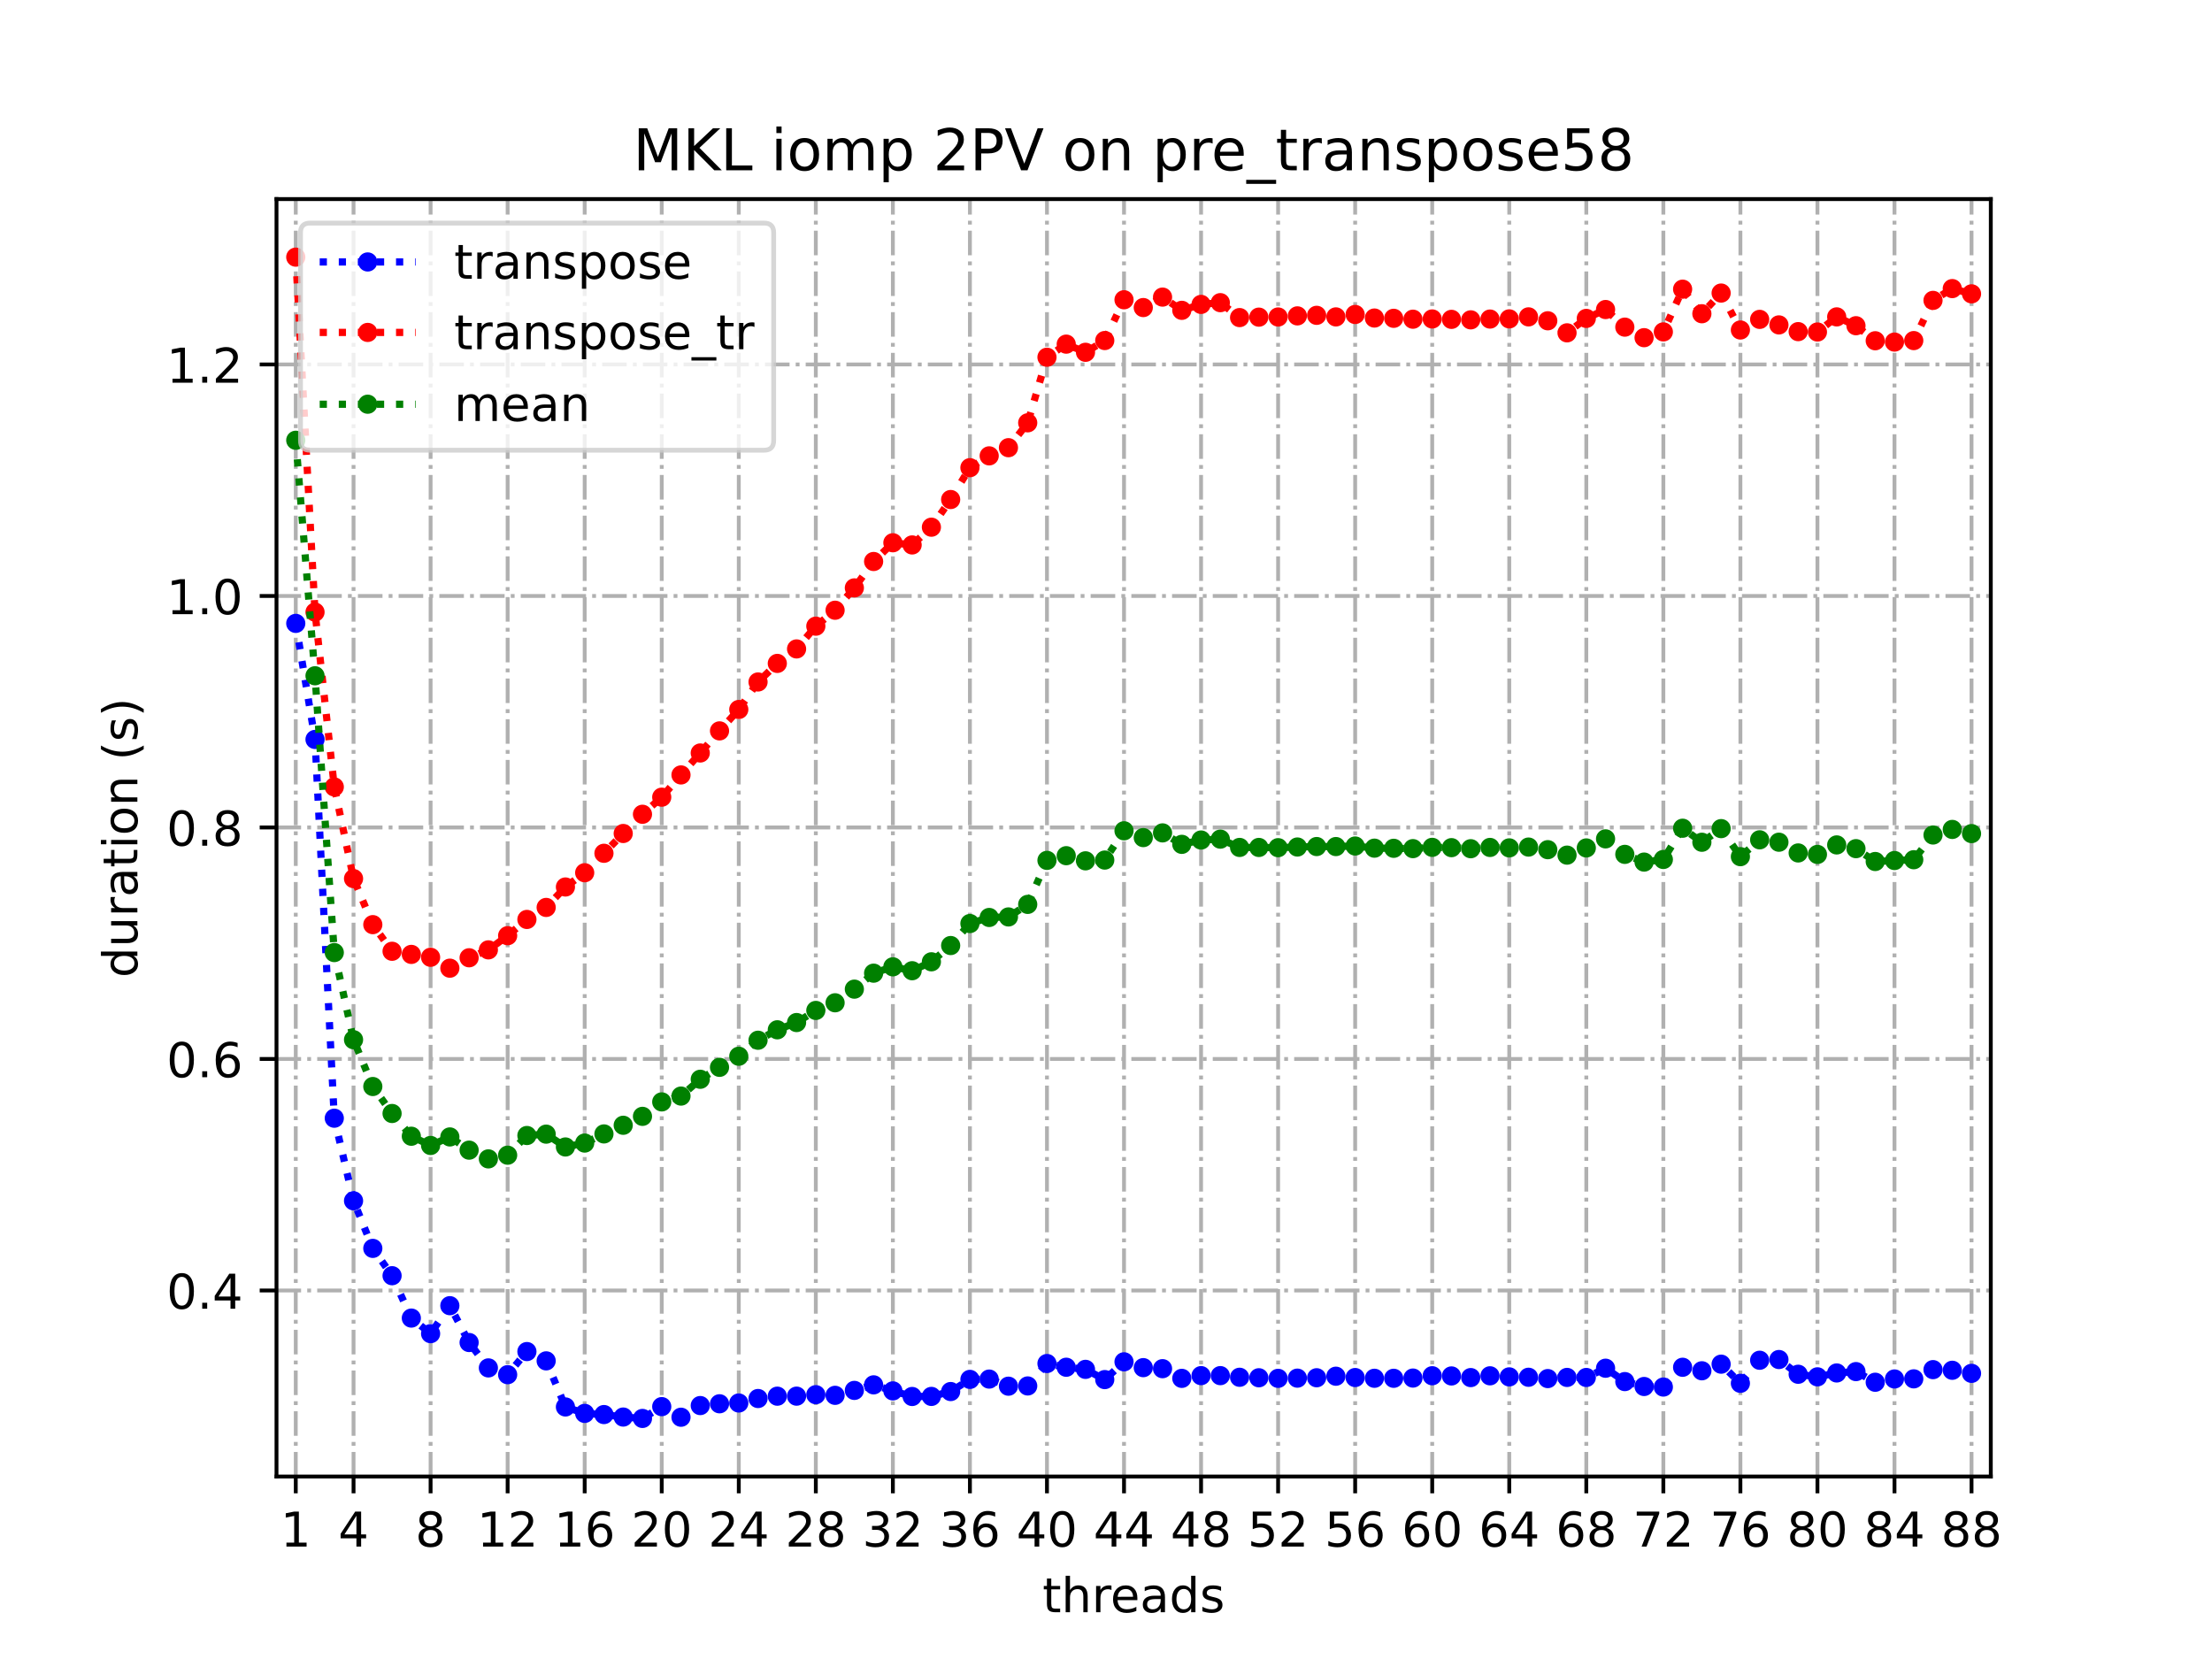 <?xml version="1.0" encoding="utf-8" standalone="no"?>
<!DOCTYPE svg PUBLIC "-//W3C//DTD SVG 1.1//EN"
  "http://www.w3.org/Graphics/SVG/1.1/DTD/svg11.dtd">
<!-- Created with matplotlib (https://matplotlib.org/) -->
<svg height="345.6pt" version="1.1" viewBox="0 0 460.8 345.6" width="460.8pt" xmlns="http://www.w3.org/2000/svg" xmlns:xlink="http://www.w3.org/1999/xlink">
 <defs>
  <style type="text/css">
*{stroke-linecap:butt;stroke-linejoin:round;}
  </style>
 </defs>
 <g id="figure_1">
  <g id="patch_1">
   <path d="M 0 345.6 
L 460.8 345.6 
L 460.8 0 
L 0 0 
z
" style="fill:#ffffff;"/>
  </g>
  <g id="axes_1">
   <g id="patch_2">
    <path d="M 57.6 307.584 
L 414.72 307.584 
L 414.72 41.472 
L 57.6 41.472 
z
" style="fill:#ffffff;"/>
   </g>
   <g id="matplotlib.axis_1">
    <g id="xtick_1">
     <g id="line2d_1">
      <path clip-path="url(#pd6fde91304)" d="M 61.613 307.584 
L 61.613 41.472 
" style="fill:none;stroke:#b0b0b0;stroke-dasharray:5.12,1.28,0.8,1.28;stroke-dashoffset:0;stroke-width:0.8;"/>
     </g>
     <g id="line2d_2">
      <defs>
       <path d="M 0 0 
L 0 3.5 
" id="m16f930aa9c" style="stroke:#000000;stroke-width:0.8;"/>
      </defs>
      <g>
       <use style="stroke:#000000;stroke-width:0.8;" x="61.613" xlink:href="#m16f930aa9c" y="307.584"/>
      </g>
     </g>
     <g id="text_1">
      <!-- 1 -->
      <defs>
       <path d="M 12.406 8.297 
L 28.516 8.297 
L 28.516 63.922 
L 10.984 60.406 
L 10.984 69.391 
L 28.422 72.906 
L 38.281 72.906 
L 38.281 8.297 
L 54.391 8.297 
L 54.391 0 
L 12.406 0 
z
" id="DejaVuSans-49"/>
      </defs>
      <g transform="translate(58.431 322.182)scale(0.1 -0.1)">
       <use xlink:href="#DejaVuSans-49"/>
      </g>
     </g>
    </g>
    <g id="xtick_2">
     <g id="line2d_3">
      <path clip-path="url(#pd6fde91304)" d="M 73.65 307.584 
L 73.65 41.472 
" style="fill:none;stroke:#b0b0b0;stroke-dasharray:5.12,1.28,0.8,1.28;stroke-dashoffset:0;stroke-width:0.8;"/>
     </g>
     <g id="line2d_4">
      <g>
       <use style="stroke:#000000;stroke-width:0.8;" x="73.65" xlink:href="#m16f930aa9c" y="307.584"/>
      </g>
     </g>
     <g id="text_2">
      <!-- 4 -->
      <defs>
       <path d="M 37.797 64.312 
L 12.891 25.391 
L 37.797 25.391 
z
M 35.203 72.906 
L 47.609 72.906 
L 47.609 25.391 
L 58.016 25.391 
L 58.016 17.188 
L 47.609 17.188 
L 47.609 0 
L 37.797 0 
L 37.797 17.188 
L 4.891 17.188 
L 4.891 26.703 
z
" id="DejaVuSans-52"/>
      </defs>
      <g transform="translate(70.469 322.182)scale(0.1 -0.1)">
       <use xlink:href="#DejaVuSans-52"/>
      </g>
     </g>
    </g>
    <g id="xtick_3">
     <g id="line2d_5">
      <path clip-path="url(#pd6fde91304)" d="M 89.701 307.584 
L 89.701 41.472 
" style="fill:none;stroke:#b0b0b0;stroke-dasharray:5.12,1.28,0.8,1.28;stroke-dashoffset:0;stroke-width:0.8;"/>
     </g>
     <g id="line2d_6">
      <g>
       <use style="stroke:#000000;stroke-width:0.8;" x="89.701" xlink:href="#m16f930aa9c" y="307.584"/>
      </g>
     </g>
     <g id="text_3">
      <!-- 8 -->
      <defs>
       <path d="M 31.781 34.625 
Q 24.75 34.625 20.719 30.859 
Q 16.703 27.094 16.703 20.516 
Q 16.703 13.922 20.719 10.156 
Q 24.75 6.391 31.781 6.391 
Q 38.812 6.391 42.859 10.172 
Q 46.922 13.969 46.922 20.516 
Q 46.922 27.094 42.891 30.859 
Q 38.875 34.625 31.781 34.625 
z
M 21.922 38.812 
Q 15.578 40.375 12.031 44.719 
Q 8.5 49.078 8.5 55.328 
Q 8.5 64.062 14.719 69.141 
Q 20.953 74.219 31.781 74.219 
Q 42.672 74.219 48.875 69.141 
Q 55.078 64.062 55.078 55.328 
Q 55.078 49.078 51.531 44.719 
Q 48 40.375 41.703 38.812 
Q 48.828 37.156 52.797 32.312 
Q 56.781 27.484 56.781 20.516 
Q 56.781 9.906 50.312 4.234 
Q 43.844 -1.422 31.781 -1.422 
Q 19.734 -1.422 13.25 4.234 
Q 6.781 9.906 6.781 20.516 
Q 6.781 27.484 10.781 32.312 
Q 14.797 37.156 21.922 38.812 
z
M 18.312 54.391 
Q 18.312 48.734 21.844 45.562 
Q 25.391 42.391 31.781 42.391 
Q 38.141 42.391 41.719 45.562 
Q 45.312 48.734 45.312 54.391 
Q 45.312 60.062 41.719 63.234 
Q 38.141 66.406 31.781 66.406 
Q 25.391 66.406 21.844 63.234 
Q 18.312 60.062 18.312 54.391 
z
" id="DejaVuSans-56"/>
      </defs>
      <g transform="translate(86.519 322.182)scale(0.1 -0.1)">
       <use xlink:href="#DejaVuSans-56"/>
      </g>
     </g>
    </g>
    <g id="xtick_4">
     <g id="line2d_7">
      <path clip-path="url(#pd6fde91304)" d="M 105.751 307.584 
L 105.751 41.472 
" style="fill:none;stroke:#b0b0b0;stroke-dasharray:5.12,1.28,0.8,1.28;stroke-dashoffset:0;stroke-width:0.8;"/>
     </g>
     <g id="line2d_8">
      <g>
       <use style="stroke:#000000;stroke-width:0.8;" x="105.751" xlink:href="#m16f930aa9c" y="307.584"/>
      </g>
     </g>
     <g id="text_4">
      <!-- 12 -->
      <defs>
       <path d="M 19.188 8.297 
L 53.609 8.297 
L 53.609 0 
L 7.328 0 
L 7.328 8.297 
Q 12.938 14.109 22.625 23.891 
Q 32.328 33.688 34.812 36.531 
Q 39.547 41.844 41.422 45.531 
Q 43.312 49.219 43.312 52.781 
Q 43.312 58.594 39.234 62.25 
Q 35.156 65.922 28.609 65.922 
Q 23.969 65.922 18.812 64.312 
Q 13.672 62.703 7.812 59.422 
L 7.812 69.391 
Q 13.766 71.781 18.938 73 
Q 24.125 74.219 28.422 74.219 
Q 39.75 74.219 46.484 68.547 
Q 53.219 62.891 53.219 53.422 
Q 53.219 48.922 51.531 44.891 
Q 49.859 40.875 45.406 35.406 
Q 44.188 33.984 37.641 27.219 
Q 31.109 20.453 19.188 8.297 
z
" id="DejaVuSans-50"/>
      </defs>
      <g transform="translate(99.389 322.182)scale(0.1 -0.1)">
       <use xlink:href="#DejaVuSans-49"/>
       <use x="63.623" xlink:href="#DejaVuSans-50"/>
      </g>
     </g>
    </g>
    <g id="xtick_5">
     <g id="line2d_9">
      <path clip-path="url(#pd6fde91304)" d="M 121.801 307.584 
L 121.801 41.472 
" style="fill:none;stroke:#b0b0b0;stroke-dasharray:5.12,1.28,0.8,1.28;stroke-dashoffset:0;stroke-width:0.8;"/>
     </g>
     <g id="line2d_10">
      <g>
       <use style="stroke:#000000;stroke-width:0.8;" x="121.801" xlink:href="#m16f930aa9c" y="307.584"/>
      </g>
     </g>
     <g id="text_5">
      <!-- 16 -->
      <defs>
       <path d="M 33.016 40.375 
Q 26.375 40.375 22.484 35.828 
Q 18.609 31.297 18.609 23.391 
Q 18.609 15.531 22.484 10.953 
Q 26.375 6.391 33.016 6.391 
Q 39.656 6.391 43.531 10.953 
Q 47.406 15.531 47.406 23.391 
Q 47.406 31.297 43.531 35.828 
Q 39.656 40.375 33.016 40.375 
z
M 52.594 71.297 
L 52.594 62.312 
Q 48.875 64.062 45.094 64.984 
Q 41.312 65.922 37.594 65.922 
Q 27.828 65.922 22.672 59.328 
Q 17.531 52.734 16.797 39.406 
Q 19.672 43.656 24.016 45.922 
Q 28.375 48.188 33.594 48.188 
Q 44.578 48.188 50.953 41.516 
Q 57.328 34.859 57.328 23.391 
Q 57.328 12.156 50.688 5.359 
Q 44.047 -1.422 33.016 -1.422 
Q 20.359 -1.422 13.672 8.266 
Q 6.984 17.969 6.984 36.375 
Q 6.984 53.656 15.188 63.938 
Q 23.391 74.219 37.203 74.219 
Q 40.922 74.219 44.703 73.484 
Q 48.484 72.75 52.594 71.297 
z
" id="DejaVuSans-54"/>
      </defs>
      <g transform="translate(115.439 322.182)scale(0.1 -0.1)">
       <use xlink:href="#DejaVuSans-49"/>
       <use x="63.623" xlink:href="#DejaVuSans-54"/>
      </g>
     </g>
    </g>
    <g id="xtick_6">
     <g id="line2d_11">
      <path clip-path="url(#pd6fde91304)" d="M 137.852 307.584 
L 137.852 41.472 
" style="fill:none;stroke:#b0b0b0;stroke-dasharray:5.12,1.28,0.8,1.28;stroke-dashoffset:0;stroke-width:0.8;"/>
     </g>
     <g id="line2d_12">
      <g>
       <use style="stroke:#000000;stroke-width:0.8;" x="137.852" xlink:href="#m16f930aa9c" y="307.584"/>
      </g>
     </g>
     <g id="text_6">
      <!-- 20 -->
      <defs>
       <path d="M 31.781 66.406 
Q 24.172 66.406 20.328 58.906 
Q 16.5 51.422 16.5 36.375 
Q 16.5 21.391 20.328 13.891 
Q 24.172 6.391 31.781 6.391 
Q 39.453 6.391 43.281 13.891 
Q 47.125 21.391 47.125 36.375 
Q 47.125 51.422 43.281 58.906 
Q 39.453 66.406 31.781 66.406 
z
M 31.781 74.219 
Q 44.047 74.219 50.516 64.516 
Q 56.984 54.828 56.984 36.375 
Q 56.984 17.969 50.516 8.266 
Q 44.047 -1.422 31.781 -1.422 
Q 19.531 -1.422 13.062 8.266 
Q 6.594 17.969 6.594 36.375 
Q 6.594 54.828 13.062 64.516 
Q 19.531 74.219 31.781 74.219 
z
" id="DejaVuSans-48"/>
      </defs>
      <g transform="translate(131.489 322.182)scale(0.1 -0.1)">
       <use xlink:href="#DejaVuSans-50"/>
       <use x="63.623" xlink:href="#DejaVuSans-48"/>
      </g>
     </g>
    </g>
    <g id="xtick_7">
     <g id="line2d_13">
      <path clip-path="url(#pd6fde91304)" d="M 153.902 307.584 
L 153.902 41.472 
" style="fill:none;stroke:#b0b0b0;stroke-dasharray:5.12,1.28,0.8,1.28;stroke-dashoffset:0;stroke-width:0.8;"/>
     </g>
     <g id="line2d_14">
      <g>
       <use style="stroke:#000000;stroke-width:0.8;" x="153.902" xlink:href="#m16f930aa9c" y="307.584"/>
      </g>
     </g>
     <g id="text_7">
      <!-- 24 -->
      <g transform="translate(147.54 322.182)scale(0.1 -0.1)">
       <use xlink:href="#DejaVuSans-50"/>
       <use x="63.623" xlink:href="#DejaVuSans-52"/>
      </g>
     </g>
    </g>
    <g id="xtick_8">
     <g id="line2d_15">
      <path clip-path="url(#pd6fde91304)" d="M 169.952 307.584 
L 169.952 41.472 
" style="fill:none;stroke:#b0b0b0;stroke-dasharray:5.12,1.28,0.8,1.28;stroke-dashoffset:0;stroke-width:0.8;"/>
     </g>
     <g id="line2d_16">
      <g>
       <use style="stroke:#000000;stroke-width:0.8;" x="169.952" xlink:href="#m16f930aa9c" y="307.584"/>
      </g>
     </g>
     <g id="text_8">
      <!-- 28 -->
      <g transform="translate(163.59 322.182)scale(0.1 -0.1)">
       <use xlink:href="#DejaVuSans-50"/>
       <use x="63.623" xlink:href="#DejaVuSans-56"/>
      </g>
     </g>
    </g>
    <g id="xtick_9">
     <g id="line2d_17">
      <path clip-path="url(#pd6fde91304)" d="M 186.003 307.584 
L 186.003 41.472 
" style="fill:none;stroke:#b0b0b0;stroke-dasharray:5.12,1.28,0.8,1.28;stroke-dashoffset:0;stroke-width:0.8;"/>
     </g>
     <g id="line2d_18">
      <g>
       <use style="stroke:#000000;stroke-width:0.8;" x="186.003" xlink:href="#m16f930aa9c" y="307.584"/>
      </g>
     </g>
     <g id="text_9">
      <!-- 32 -->
      <defs>
       <path d="M 40.578 39.312 
Q 47.656 37.797 51.625 33 
Q 55.609 28.219 55.609 21.188 
Q 55.609 10.406 48.188 4.484 
Q 40.766 -1.422 27.094 -1.422 
Q 22.516 -1.422 17.656 -0.516 
Q 12.797 0.391 7.625 2.203 
L 7.625 11.719 
Q 11.719 9.328 16.594 8.109 
Q 21.484 6.891 26.812 6.891 
Q 36.078 6.891 40.938 10.547 
Q 45.797 14.203 45.797 21.188 
Q 45.797 27.641 41.281 31.266 
Q 36.766 34.906 28.719 34.906 
L 20.219 34.906 
L 20.219 43.016 
L 29.109 43.016 
Q 36.375 43.016 40.234 45.922 
Q 44.094 48.828 44.094 54.297 
Q 44.094 59.906 40.109 62.906 
Q 36.141 65.922 28.719 65.922 
Q 24.656 65.922 20.016 65.031 
Q 15.375 64.156 9.812 62.312 
L 9.812 71.094 
Q 15.438 72.656 20.344 73.438 
Q 25.25 74.219 29.594 74.219 
Q 40.828 74.219 47.359 69.109 
Q 53.906 64.016 53.906 55.328 
Q 53.906 49.266 50.438 45.094 
Q 46.969 40.922 40.578 39.312 
z
" id="DejaVuSans-51"/>
      </defs>
      <g transform="translate(179.64 322.182)scale(0.1 -0.1)">
       <use xlink:href="#DejaVuSans-51"/>
       <use x="63.623" xlink:href="#DejaVuSans-50"/>
      </g>
     </g>
    </g>
    <g id="xtick_10">
     <g id="line2d_19">
      <path clip-path="url(#pd6fde91304)" d="M 202.053 307.584 
L 202.053 41.472 
" style="fill:none;stroke:#b0b0b0;stroke-dasharray:5.12,1.28,0.8,1.28;stroke-dashoffset:0;stroke-width:0.8;"/>
     </g>
     <g id="line2d_20">
      <g>
       <use style="stroke:#000000;stroke-width:0.8;" x="202.053" xlink:href="#m16f930aa9c" y="307.584"/>
      </g>
     </g>
     <g id="text_10">
      <!-- 36 -->
      <g transform="translate(195.691 322.182)scale(0.1 -0.1)">
       <use xlink:href="#DejaVuSans-51"/>
       <use x="63.623" xlink:href="#DejaVuSans-54"/>
      </g>
     </g>
    </g>
    <g id="xtick_11">
     <g id="line2d_21">
      <path clip-path="url(#pd6fde91304)" d="M 218.103 307.584 
L 218.103 41.472 
" style="fill:none;stroke:#b0b0b0;stroke-dasharray:5.12,1.28,0.8,1.28;stroke-dashoffset:0;stroke-width:0.8;"/>
     </g>
     <g id="line2d_22">
      <g>
       <use style="stroke:#000000;stroke-width:0.8;" x="218.103" xlink:href="#m16f930aa9c" y="307.584"/>
      </g>
     </g>
     <g id="text_11">
      <!-- 40 -->
      <g transform="translate(211.741 322.182)scale(0.1 -0.1)">
       <use xlink:href="#DejaVuSans-52"/>
       <use x="63.623" xlink:href="#DejaVuSans-48"/>
      </g>
     </g>
    </g>
    <g id="xtick_12">
     <g id="line2d_23">
      <path clip-path="url(#pd6fde91304)" d="M 234.154 307.584 
L 234.154 41.472 
" style="fill:none;stroke:#b0b0b0;stroke-dasharray:5.12,1.28,0.8,1.28;stroke-dashoffset:0;stroke-width:0.8;"/>
     </g>
     <g id="line2d_24">
      <g>
       <use style="stroke:#000000;stroke-width:0.8;" x="234.154" xlink:href="#m16f930aa9c" y="307.584"/>
      </g>
     </g>
     <g id="text_12">
      <!-- 44 -->
      <g transform="translate(227.791 322.182)scale(0.1 -0.1)">
       <use xlink:href="#DejaVuSans-52"/>
       <use x="63.623" xlink:href="#DejaVuSans-52"/>
      </g>
     </g>
    </g>
    <g id="xtick_13">
     <g id="line2d_25">
      <path clip-path="url(#pd6fde91304)" d="M 250.204 307.584 
L 250.204 41.472 
" style="fill:none;stroke:#b0b0b0;stroke-dasharray:5.12,1.28,0.8,1.28;stroke-dashoffset:0;stroke-width:0.8;"/>
     </g>
     <g id="line2d_26">
      <g>
       <use style="stroke:#000000;stroke-width:0.8;" x="250.204" xlink:href="#m16f930aa9c" y="307.584"/>
      </g>
     </g>
     <g id="text_13">
      <!-- 48 -->
      <g transform="translate(243.842 322.182)scale(0.1 -0.1)">
       <use xlink:href="#DejaVuSans-52"/>
       <use x="63.623" xlink:href="#DejaVuSans-56"/>
      </g>
     </g>
    </g>
    <g id="xtick_14">
     <g id="line2d_27">
      <path clip-path="url(#pd6fde91304)" d="M 266.254 307.584 
L 266.254 41.472 
" style="fill:none;stroke:#b0b0b0;stroke-dasharray:5.12,1.28,0.8,1.28;stroke-dashoffset:0;stroke-width:0.8;"/>
     </g>
     <g id="line2d_28">
      <g>
       <use style="stroke:#000000;stroke-width:0.8;" x="266.254" xlink:href="#m16f930aa9c" y="307.584"/>
      </g>
     </g>
     <g id="text_14">
      <!-- 52 -->
      <defs>
       <path d="M 10.797 72.906 
L 49.516 72.906 
L 49.516 64.594 
L 19.828 64.594 
L 19.828 46.734 
Q 21.969 47.469 24.109 47.828 
Q 26.266 48.188 28.422 48.188 
Q 40.625 48.188 47.75 41.5 
Q 54.891 34.812 54.891 23.391 
Q 54.891 11.625 47.562 5.094 
Q 40.234 -1.422 26.906 -1.422 
Q 22.312 -1.422 17.547 -0.641 
Q 12.797 0.141 7.719 1.703 
L 7.719 11.625 
Q 12.109 9.234 16.797 8.062 
Q 21.484 6.891 26.703 6.891 
Q 35.156 6.891 40.078 11.328 
Q 45.016 15.766 45.016 23.391 
Q 45.016 31 40.078 35.438 
Q 35.156 39.891 26.703 39.891 
Q 22.75 39.891 18.812 39.016 
Q 14.891 38.141 10.797 36.281 
z
" id="DejaVuSans-53"/>
      </defs>
      <g transform="translate(259.892 322.182)scale(0.1 -0.1)">
       <use xlink:href="#DejaVuSans-53"/>
       <use x="63.623" xlink:href="#DejaVuSans-50"/>
      </g>
     </g>
    </g>
    <g id="xtick_15">
     <g id="line2d_29">
      <path clip-path="url(#pd6fde91304)" d="M 282.305 307.584 
L 282.305 41.472 
" style="fill:none;stroke:#b0b0b0;stroke-dasharray:5.12,1.28,0.8,1.28;stroke-dashoffset:0;stroke-width:0.8;"/>
     </g>
     <g id="line2d_30">
      <g>
       <use style="stroke:#000000;stroke-width:0.8;" x="282.305" xlink:href="#m16f930aa9c" y="307.584"/>
      </g>
     </g>
     <g id="text_15">
      <!-- 56 -->
      <g transform="translate(275.942 322.182)scale(0.1 -0.1)">
       <use xlink:href="#DejaVuSans-53"/>
       <use x="63.623" xlink:href="#DejaVuSans-54"/>
      </g>
     </g>
    </g>
    <g id="xtick_16">
     <g id="line2d_31">
      <path clip-path="url(#pd6fde91304)" d="M 298.355 307.584 
L 298.355 41.472 
" style="fill:none;stroke:#b0b0b0;stroke-dasharray:5.12,1.28,0.8,1.28;stroke-dashoffset:0;stroke-width:0.8;"/>
     </g>
     <g id="line2d_32">
      <g>
       <use style="stroke:#000000;stroke-width:0.8;" x="298.355" xlink:href="#m16f930aa9c" y="307.584"/>
      </g>
     </g>
     <g id="text_16">
      <!-- 60 -->
      <g transform="translate(291.993 322.182)scale(0.1 -0.1)">
       <use xlink:href="#DejaVuSans-54"/>
       <use x="63.623" xlink:href="#DejaVuSans-48"/>
      </g>
     </g>
    </g>
    <g id="xtick_17">
     <g id="line2d_33">
      <path clip-path="url(#pd6fde91304)" d="M 314.405 307.584 
L 314.405 41.472 
" style="fill:none;stroke:#b0b0b0;stroke-dasharray:5.12,1.28,0.8,1.28;stroke-dashoffset:0;stroke-width:0.8;"/>
     </g>
     <g id="line2d_34">
      <g>
       <use style="stroke:#000000;stroke-width:0.8;" x="314.405" xlink:href="#m16f930aa9c" y="307.584"/>
      </g>
     </g>
     <g id="text_17">
      <!-- 64 -->
      <g transform="translate(308.043 322.182)scale(0.1 -0.1)">
       <use xlink:href="#DejaVuSans-54"/>
       <use x="63.623" xlink:href="#DejaVuSans-52"/>
      </g>
     </g>
    </g>
    <g id="xtick_18">
     <g id="line2d_35">
      <path clip-path="url(#pd6fde91304)" d="M 330.456 307.584 
L 330.456 41.472 
" style="fill:none;stroke:#b0b0b0;stroke-dasharray:5.12,1.28,0.8,1.28;stroke-dashoffset:0;stroke-width:0.8;"/>
     </g>
     <g id="line2d_36">
      <g>
       <use style="stroke:#000000;stroke-width:0.8;" x="330.456" xlink:href="#m16f930aa9c" y="307.584"/>
      </g>
     </g>
     <g id="text_18">
      <!-- 68 -->
      <g transform="translate(324.093 322.182)scale(0.1 -0.1)">
       <use xlink:href="#DejaVuSans-54"/>
       <use x="63.623" xlink:href="#DejaVuSans-56"/>
      </g>
     </g>
    </g>
    <g id="xtick_19">
     <g id="line2d_37">
      <path clip-path="url(#pd6fde91304)" d="M 346.506 307.584 
L 346.506 41.472 
" style="fill:none;stroke:#b0b0b0;stroke-dasharray:5.12,1.28,0.8,1.28;stroke-dashoffset:0;stroke-width:0.8;"/>
     </g>
     <g id="line2d_38">
      <g>
       <use style="stroke:#000000;stroke-width:0.8;" x="346.506" xlink:href="#m16f930aa9c" y="307.584"/>
      </g>
     </g>
     <g id="text_19">
      <!-- 72 -->
      <defs>
       <path d="M 8.203 72.906 
L 55.078 72.906 
L 55.078 68.703 
L 28.609 0 
L 18.312 0 
L 43.219 64.594 
L 8.203 64.594 
z
" id="DejaVuSans-55"/>
      </defs>
      <g transform="translate(340.144 322.182)scale(0.1 -0.1)">
       <use xlink:href="#DejaVuSans-55"/>
       <use x="63.623" xlink:href="#DejaVuSans-50"/>
      </g>
     </g>
    </g>
    <g id="xtick_20">
     <g id="line2d_39">
      <path clip-path="url(#pd6fde91304)" d="M 362.556 307.584 
L 362.556 41.472 
" style="fill:none;stroke:#b0b0b0;stroke-dasharray:5.12,1.28,0.8,1.28;stroke-dashoffset:0;stroke-width:0.8;"/>
     </g>
     <g id="line2d_40">
      <g>
       <use style="stroke:#000000;stroke-width:0.8;" x="362.556" xlink:href="#m16f930aa9c" y="307.584"/>
      </g>
     </g>
     <g id="text_20">
      <!-- 76 -->
      <g transform="translate(356.194 322.182)scale(0.1 -0.1)">
       <use xlink:href="#DejaVuSans-55"/>
       <use x="63.623" xlink:href="#DejaVuSans-54"/>
      </g>
     </g>
    </g>
    <g id="xtick_21">
     <g id="line2d_41">
      <path clip-path="url(#pd6fde91304)" d="M 378.607 307.584 
L 378.607 41.472 
" style="fill:none;stroke:#b0b0b0;stroke-dasharray:5.12,1.28,0.8,1.28;stroke-dashoffset:0;stroke-width:0.8;"/>
     </g>
     <g id="line2d_42">
      <g>
       <use style="stroke:#000000;stroke-width:0.8;" x="378.607" xlink:href="#m16f930aa9c" y="307.584"/>
      </g>
     </g>
     <g id="text_21">
      <!-- 80 -->
      <g transform="translate(372.244 322.182)scale(0.1 -0.1)">
       <use xlink:href="#DejaVuSans-56"/>
       <use x="63.623" xlink:href="#DejaVuSans-48"/>
      </g>
     </g>
    </g>
    <g id="xtick_22">
     <g id="line2d_43">
      <path clip-path="url(#pd6fde91304)" d="M 394.657 307.584 
L 394.657 41.472 
" style="fill:none;stroke:#b0b0b0;stroke-dasharray:5.12,1.28,0.8,1.28;stroke-dashoffset:0;stroke-width:0.8;"/>
     </g>
     <g id="line2d_44">
      <g>
       <use style="stroke:#000000;stroke-width:0.8;" x="394.657" xlink:href="#m16f930aa9c" y="307.584"/>
      </g>
     </g>
     <g id="text_22">
      <!-- 84 -->
      <g transform="translate(388.295 322.182)scale(0.1 -0.1)">
       <use xlink:href="#DejaVuSans-56"/>
       <use x="63.623" xlink:href="#DejaVuSans-52"/>
      </g>
     </g>
    </g>
    <g id="xtick_23">
     <g id="line2d_45">
      <path clip-path="url(#pd6fde91304)" d="M 410.707 307.584 
L 410.707 41.472 
" style="fill:none;stroke:#b0b0b0;stroke-dasharray:5.12,1.28,0.8,1.28;stroke-dashoffset:0;stroke-width:0.8;"/>
     </g>
     <g id="line2d_46">
      <g>
       <use style="stroke:#000000;stroke-width:0.8;" x="410.707" xlink:href="#m16f930aa9c" y="307.584"/>
      </g>
     </g>
     <g id="text_23">
      <!-- 88 -->
      <g transform="translate(404.345 322.182)scale(0.1 -0.1)">
       <use xlink:href="#DejaVuSans-56"/>
       <use x="63.623" xlink:href="#DejaVuSans-56"/>
      </g>
     </g>
    </g>
    <g id="text_24">
     <!-- threads -->
     <defs>
      <path d="M 18.312 70.219 
L 18.312 54.688 
L 36.812 54.688 
L 36.812 47.703 
L 18.312 47.703 
L 18.312 18.016 
Q 18.312 11.328 20.141 9.422 
Q 21.969 7.516 27.594 7.516 
L 36.812 7.516 
L 36.812 0 
L 27.594 0 
Q 17.188 0 13.234 3.875 
Q 9.281 7.766 9.281 18.016 
L 9.281 47.703 
L 2.688 47.703 
L 2.688 54.688 
L 9.281 54.688 
L 9.281 70.219 
z
" id="DejaVuSans-116"/>
      <path d="M 54.891 33.016 
L 54.891 0 
L 45.906 0 
L 45.906 32.719 
Q 45.906 40.484 42.875 44.328 
Q 39.844 48.188 33.797 48.188 
Q 26.516 48.188 22.312 43.547 
Q 18.109 38.922 18.109 30.906 
L 18.109 0 
L 9.078 0 
L 9.078 75.984 
L 18.109 75.984 
L 18.109 46.188 
Q 21.344 51.125 25.703 53.562 
Q 30.078 56 35.797 56 
Q 45.219 56 50.047 50.172 
Q 54.891 44.344 54.891 33.016 
z
" id="DejaVuSans-104"/>
      <path d="M 41.109 46.297 
Q 39.594 47.172 37.812 47.578 
Q 36.031 48 33.891 48 
Q 26.266 48 22.188 43.047 
Q 18.109 38.094 18.109 28.812 
L 18.109 0 
L 9.078 0 
L 9.078 54.688 
L 18.109 54.688 
L 18.109 46.188 
Q 20.953 51.172 25.484 53.578 
Q 30.031 56 36.531 56 
Q 37.453 56 38.578 55.875 
Q 39.703 55.766 41.062 55.516 
z
" id="DejaVuSans-114"/>
      <path d="M 56.203 29.594 
L 56.203 25.203 
L 14.891 25.203 
Q 15.484 15.922 20.484 11.062 
Q 25.484 6.203 34.422 6.203 
Q 39.594 6.203 44.453 7.469 
Q 49.312 8.734 54.109 11.281 
L 54.109 2.781 
Q 49.266 0.734 44.188 -0.344 
Q 39.109 -1.422 33.891 -1.422 
Q 20.797 -1.422 13.156 6.188 
Q 5.516 13.812 5.516 26.812 
Q 5.516 40.234 12.766 48.109 
Q 20.016 56 32.328 56 
Q 43.359 56 49.781 48.891 
Q 56.203 41.797 56.203 29.594 
z
M 47.219 32.234 
Q 47.125 39.594 43.094 43.984 
Q 39.062 48.391 32.422 48.391 
Q 24.906 48.391 20.391 44.141 
Q 15.875 39.891 15.188 32.172 
z
" id="DejaVuSans-101"/>
      <path d="M 34.281 27.484 
Q 23.391 27.484 19.188 25 
Q 14.984 22.516 14.984 16.5 
Q 14.984 11.719 18.141 8.906 
Q 21.297 6.109 26.703 6.109 
Q 34.188 6.109 38.703 11.406 
Q 43.219 16.703 43.219 25.484 
L 43.219 27.484 
z
M 52.203 31.203 
L 52.203 0 
L 43.219 0 
L 43.219 8.297 
Q 40.141 3.328 35.547 0.953 
Q 30.953 -1.422 24.312 -1.422 
Q 15.922 -1.422 10.953 3.297 
Q 6 8.016 6 15.922 
Q 6 25.141 12.172 29.828 
Q 18.359 34.516 30.609 34.516 
L 43.219 34.516 
L 43.219 35.406 
Q 43.219 41.609 39.141 45 
Q 35.062 48.391 27.688 48.391 
Q 23 48.391 18.547 47.266 
Q 14.109 46.141 10.016 43.891 
L 10.016 52.203 
Q 14.938 54.109 19.578 55.047 
Q 24.219 56 28.609 56 
Q 40.484 56 46.344 49.844 
Q 52.203 43.703 52.203 31.203 
z
" id="DejaVuSans-97"/>
      <path d="M 45.406 46.391 
L 45.406 75.984 
L 54.391 75.984 
L 54.391 0 
L 45.406 0 
L 45.406 8.203 
Q 42.578 3.328 38.25 0.953 
Q 33.938 -1.422 27.875 -1.422 
Q 17.969 -1.422 11.734 6.484 
Q 5.516 14.406 5.516 27.297 
Q 5.516 40.188 11.734 48.094 
Q 17.969 56 27.875 56 
Q 33.938 56 38.25 53.625 
Q 42.578 51.266 45.406 46.391 
z
M 14.797 27.297 
Q 14.797 17.391 18.875 11.75 
Q 22.953 6.109 30.078 6.109 
Q 37.203 6.109 41.297 11.75 
Q 45.406 17.391 45.406 27.297 
Q 45.406 37.203 41.297 42.844 
Q 37.203 48.484 30.078 48.484 
Q 22.953 48.484 18.875 42.844 
Q 14.797 37.203 14.797 27.297 
z
" id="DejaVuSans-100"/>
      <path d="M 44.281 53.078 
L 44.281 44.578 
Q 40.484 46.531 36.375 47.5 
Q 32.281 48.484 27.875 48.484 
Q 21.188 48.484 17.844 46.438 
Q 14.5 44.391 14.5 40.281 
Q 14.5 37.156 16.891 35.375 
Q 19.281 33.594 26.516 31.984 
L 29.594 31.297 
Q 39.156 29.25 43.188 25.516 
Q 47.219 21.781 47.219 15.094 
Q 47.219 7.469 41.188 3.016 
Q 35.156 -1.422 24.609 -1.422 
Q 20.219 -1.422 15.453 -0.562 
Q 10.688 0.297 5.422 2 
L 5.422 11.281 
Q 10.406 8.688 15.234 7.391 
Q 20.062 6.109 24.812 6.109 
Q 31.156 6.109 34.562 8.281 
Q 37.984 10.453 37.984 14.406 
Q 37.984 18.062 35.516 20.016 
Q 33.062 21.969 24.703 23.781 
L 21.578 24.516 
Q 13.234 26.266 9.516 29.906 
Q 5.812 33.547 5.812 39.891 
Q 5.812 47.609 11.281 51.797 
Q 16.75 56 26.812 56 
Q 31.781 56 36.172 55.266 
Q 40.578 54.547 44.281 53.078 
z
" id="DejaVuSans-115"/>
     </defs>
     <g transform="translate(217.169 335.861)scale(0.1 -0.1)">
      <use xlink:href="#DejaVuSans-116"/>
      <use x="39.209" xlink:href="#DejaVuSans-104"/>
      <use x="102.588" xlink:href="#DejaVuSans-114"/>
      <use x="141.451" xlink:href="#DejaVuSans-101"/>
      <use x="202.975" xlink:href="#DejaVuSans-97"/>
      <use x="264.254" xlink:href="#DejaVuSans-100"/>
      <use x="327.73" xlink:href="#DejaVuSans-115"/>
     </g>
    </g>
   </g>
   <g id="matplotlib.axis_2">
    <g id="ytick_1">
     <g id="line2d_47">
      <path clip-path="url(#pd6fde91304)" d="M 57.6 268.831 
L 414.72 268.831 
" style="fill:none;stroke:#b0b0b0;stroke-dasharray:5.12,1.28,0.8,1.28;stroke-dashoffset:0;stroke-width:0.8;"/>
     </g>
     <g id="line2d_48">
      <defs>
       <path d="M 0 0 
L -3.5 0 
" id="m74359fbe66" style="stroke:#000000;stroke-width:0.8;"/>
      </defs>
      <g>
       <use style="stroke:#000000;stroke-width:0.8;" x="57.6" xlink:href="#m74359fbe66" y="268.831"/>
      </g>
     </g>
     <g id="text_25">
      <!-- 0.4 -->
      <defs>
       <path d="M 10.688 12.406 
L 21 12.406 
L 21 0 
L 10.688 0 
z
" id="DejaVuSans-46"/>
      </defs>
      <g transform="translate(34.697 272.63)scale(0.1 -0.1)">
       <use xlink:href="#DejaVuSans-48"/>
       <use x="63.623" xlink:href="#DejaVuSans-46"/>
       <use x="95.41" xlink:href="#DejaVuSans-52"/>
      </g>
     </g>
    </g>
    <g id="ytick_2">
     <g id="line2d_49">
      <path clip-path="url(#pd6fde91304)" d="M 57.6 220.603 
L 414.72 220.603 
" style="fill:none;stroke:#b0b0b0;stroke-dasharray:5.12,1.28,0.8,1.28;stroke-dashoffset:0;stroke-width:0.8;"/>
     </g>
     <g id="line2d_50">
      <g>
       <use style="stroke:#000000;stroke-width:0.8;" x="57.6" xlink:href="#m74359fbe66" y="220.603"/>
      </g>
     </g>
     <g id="text_26">
      <!-- 0.6 -->
      <g transform="translate(34.697 224.402)scale(0.1 -0.1)">
       <use xlink:href="#DejaVuSans-48"/>
       <use x="63.623" xlink:href="#DejaVuSans-46"/>
       <use x="95.41" xlink:href="#DejaVuSans-54"/>
      </g>
     </g>
    </g>
    <g id="ytick_3">
     <g id="line2d_51">
      <path clip-path="url(#pd6fde91304)" d="M 57.6 172.375 
L 414.72 172.375 
" style="fill:none;stroke:#b0b0b0;stroke-dasharray:5.12,1.28,0.8,1.28;stroke-dashoffset:0;stroke-width:0.8;"/>
     </g>
     <g id="line2d_52">
      <g>
       <use style="stroke:#000000;stroke-width:0.8;" x="57.6" xlink:href="#m74359fbe66" y="172.375"/>
      </g>
     </g>
     <g id="text_27">
      <!-- 0.8 -->
      <g transform="translate(34.697 176.174)scale(0.1 -0.1)">
       <use xlink:href="#DejaVuSans-48"/>
       <use x="63.623" xlink:href="#DejaVuSans-46"/>
       <use x="95.41" xlink:href="#DejaVuSans-56"/>
      </g>
     </g>
    </g>
    <g id="ytick_4">
     <g id="line2d_53">
      <path clip-path="url(#pd6fde91304)" d="M 57.6 124.148 
L 414.72 124.148 
" style="fill:none;stroke:#b0b0b0;stroke-dasharray:5.12,1.28,0.8,1.28;stroke-dashoffset:0;stroke-width:0.8;"/>
     </g>
     <g id="line2d_54">
      <g>
       <use style="stroke:#000000;stroke-width:0.8;" x="57.6" xlink:href="#m74359fbe66" y="124.148"/>
      </g>
     </g>
     <g id="text_28">
      <!-- 1.0 -->
      <g transform="translate(34.697 127.947)scale(0.1 -0.1)">
       <use xlink:href="#DejaVuSans-49"/>
       <use x="63.623" xlink:href="#DejaVuSans-46"/>
       <use x="95.41" xlink:href="#DejaVuSans-48"/>
      </g>
     </g>
    </g>
    <g id="ytick_5">
     <g id="line2d_55">
      <path clip-path="url(#pd6fde91304)" d="M 57.6 75.92 
L 414.72 75.92 
" style="fill:none;stroke:#b0b0b0;stroke-dasharray:5.12,1.28,0.8,1.28;stroke-dashoffset:0;stroke-width:0.8;"/>
     </g>
     <g id="line2d_56">
      <g>
       <use style="stroke:#000000;stroke-width:0.8;" x="57.6" xlink:href="#m74359fbe66" y="75.92"/>
      </g>
     </g>
     <g id="text_29">
      <!-- 1.2 -->
      <g transform="translate(34.697 79.719)scale(0.1 -0.1)">
       <use xlink:href="#DejaVuSans-49"/>
       <use x="63.623" xlink:href="#DejaVuSans-46"/>
       <use x="95.41" xlink:href="#DejaVuSans-50"/>
      </g>
     </g>
    </g>
    <g id="text_30">
     <!-- duration (s) -->
     <defs>
      <path d="M 8.5 21.578 
L 8.5 54.688 
L 17.484 54.688 
L 17.484 21.922 
Q 17.484 14.156 20.5 10.266 
Q 23.531 6.391 29.594 6.391 
Q 36.859 6.391 41.078 11.031 
Q 45.312 15.672 45.312 23.688 
L 45.312 54.688 
L 54.297 54.688 
L 54.297 0 
L 45.312 0 
L 45.312 8.406 
Q 42.047 3.422 37.719 1 
Q 33.406 -1.422 27.688 -1.422 
Q 18.266 -1.422 13.375 4.438 
Q 8.5 10.297 8.5 21.578 
z
M 31.109 56 
z
" id="DejaVuSans-117"/>
      <path d="M 9.422 54.688 
L 18.406 54.688 
L 18.406 0 
L 9.422 0 
z
M 9.422 75.984 
L 18.406 75.984 
L 18.406 64.594 
L 9.422 64.594 
z
" id="DejaVuSans-105"/>
      <path d="M 30.609 48.391 
Q 23.391 48.391 19.188 42.75 
Q 14.984 37.109 14.984 27.297 
Q 14.984 17.484 19.156 11.844 
Q 23.344 6.203 30.609 6.203 
Q 37.797 6.203 41.984 11.859 
Q 46.188 17.531 46.188 27.297 
Q 46.188 37.016 41.984 42.703 
Q 37.797 48.391 30.609 48.391 
z
M 30.609 56 
Q 42.328 56 49.016 48.375 
Q 55.719 40.766 55.719 27.297 
Q 55.719 13.875 49.016 6.219 
Q 42.328 -1.422 30.609 -1.422 
Q 18.844 -1.422 12.172 6.219 
Q 5.516 13.875 5.516 27.297 
Q 5.516 40.766 12.172 48.375 
Q 18.844 56 30.609 56 
z
" id="DejaVuSans-111"/>
      <path d="M 54.891 33.016 
L 54.891 0 
L 45.906 0 
L 45.906 32.719 
Q 45.906 40.484 42.875 44.328 
Q 39.844 48.188 33.797 48.188 
Q 26.516 48.188 22.312 43.547 
Q 18.109 38.922 18.109 30.906 
L 18.109 0 
L 9.078 0 
L 9.078 54.688 
L 18.109 54.688 
L 18.109 46.188 
Q 21.344 51.125 25.703 53.562 
Q 30.078 56 35.797 56 
Q 45.219 56 50.047 50.172 
Q 54.891 44.344 54.891 33.016 
z
" id="DejaVuSans-110"/>
      <path id="DejaVuSans-32"/>
      <path d="M 31 75.875 
Q 24.469 64.656 21.281 53.656 
Q 18.109 42.672 18.109 31.391 
Q 18.109 20.125 21.312 9.062 
Q 24.516 -2 31 -13.188 
L 23.188 -13.188 
Q 15.875 -1.703 12.234 9.375 
Q 8.594 20.453 8.594 31.391 
Q 8.594 42.281 12.203 53.312 
Q 15.828 64.359 23.188 75.875 
z
" id="DejaVuSans-40"/>
      <path d="M 8.016 75.875 
L 15.828 75.875 
Q 23.141 64.359 26.781 53.312 
Q 30.422 42.281 30.422 31.391 
Q 30.422 20.453 26.781 9.375 
Q 23.141 -1.703 15.828 -13.188 
L 8.016 -13.188 
Q 14.5 -2 17.703 9.062 
Q 20.906 20.125 20.906 31.391 
Q 20.906 42.672 17.703 53.656 
Q 14.5 64.656 8.016 75.875 
z
" id="DejaVuSans-41"/>
     </defs>
     <g transform="translate(28.617 203.663)rotate(-90)scale(0.1 -0.1)">
      <use xlink:href="#DejaVuSans-100"/>
      <use x="63.477" xlink:href="#DejaVuSans-117"/>
      <use x="126.855" xlink:href="#DejaVuSans-114"/>
      <use x="167.969" xlink:href="#DejaVuSans-97"/>
      <use x="229.248" xlink:href="#DejaVuSans-116"/>
      <use x="268.457" xlink:href="#DejaVuSans-105"/>
      <use x="296.24" xlink:href="#DejaVuSans-111"/>
      <use x="357.422" xlink:href="#DejaVuSans-110"/>
      <use x="420.801" xlink:href="#DejaVuSans-32"/>
      <use x="452.588" xlink:href="#DejaVuSans-40"/>
      <use x="491.602" xlink:href="#DejaVuSans-115"/>
      <use x="543.701" xlink:href="#DejaVuSans-41"/>
     </g>
    </g>
   </g>
   <g id="line2d_57">
    <path clip-path="url(#pd6fde91304)" d="M 61.613 129.864 
L 65.625 154.039 
L 69.638 232.943 
L 73.65 250.152 
L 77.663 260.062 
L 81.676 265.753 
L 85.688 274.58 
L 89.701 277.823 
L 93.713 271.998 
L 97.726 279.672 
L 101.738 284.96 
L 105.751 286.372 
L 109.764 281.556 
L 113.776 283.493 
L 117.789 293.094 
L 121.801 294.435 
L 125.814 294.678 
L 129.827 295.198 
L 133.839 295.488 
L 137.852 293.026 
L 141.864 295.235 
L 145.877 292.804 
L 149.889 292.433 
L 153.902 292.271 
L 157.915 291.335 
L 161.927 290.85 
L 165.94 290.844 
L 169.952 290.539 
L 173.965 290.673 
L 177.978 289.647 
L 181.99 288.489 
L 186.003 289.747 
L 190.015 290.915 
L 194.028 290.899 
L 198.04 289.885 
L 202.053 287.354 
L 206.066 287.288 
L 210.078 288.769 
L 214.091 288.719 
L 218.103 284.044 
L 222.116 284.822 
L 226.129 285.262 
L 230.141 287.395 
L 234.154 283.691 
L 238.166 284.905 
L 242.179 285.12 
L 246.191 287.139 
L 250.204 286.569 
L 254.217 286.569 
L 258.229 286.912 
L 262.242 287.013 
L 266.254 287.135 
L 270.267 287.092 
L 274.28 287.011 
L 278.292 286.691 
L 282.305 286.966 
L 286.317 287.121 
L 290.33 287.124 
L 294.342 287.076 
L 298.355 286.592 
L 302.368 286.636 
L 306.38 286.977 
L 310.393 286.606 
L 314.405 286.83 
L 318.418 286.91 
L 322.431 287.183 
L 326.443 286.944 
L 330.456 286.953 
L 334.468 285.024 
L 338.481 287.81 
L 342.493 288.832 
L 346.506 288.949 
L 350.519 284.829 
L 354.531 285.558 
L 358.544 284.183 
L 362.556 288.17 
L 366.569 283.365 
L 370.582 283.214 
L 374.594 286.284 
L 378.607 286.82 
L 382.619 286.013 
L 386.632 285.729 
L 390.644 287.948 
L 394.657 287.263 
L 398.67 287.24 
L 402.682 285.319 
L 406.695 285.454 
L 410.707 286.095 
" style="fill:none;stroke:#0000ff;stroke-dasharray:1.5,2.475;stroke-dashoffset:0;stroke-width:1.5;"/>
    <defs>
     <path d="M 0 1.5 
C 0.398 1.5 0.779 1.342 1.061 1.061 
C 1.342 0.779 1.5 0.398 1.5 0 
C 1.5 -0.398 1.342 -0.779 1.061 -1.061 
C 0.779 -1.342 0.398 -1.5 0 -1.5 
C -0.398 -1.5 -0.779 -1.342 -1.061 -1.061 
C -1.342 -0.779 -1.5 -0.398 -1.5 0 
C -1.5 0.398 -1.342 0.779 -1.061 1.061 
C -0.779 1.342 -0.398 1.5 0 1.5 
z
" id="m675a2ba2ae" style="stroke:#0000ff;"/>
    </defs>
    <g clip-path="url(#pd6fde91304)">
     <use style="fill:#0000ff;stroke:#0000ff;" x="61.613" xlink:href="#m675a2ba2ae" y="129.864"/>
     <use style="fill:#0000ff;stroke:#0000ff;" x="65.625" xlink:href="#m675a2ba2ae" y="154.039"/>
     <use style="fill:#0000ff;stroke:#0000ff;" x="69.638" xlink:href="#m675a2ba2ae" y="232.943"/>
     <use style="fill:#0000ff;stroke:#0000ff;" x="73.65" xlink:href="#m675a2ba2ae" y="250.152"/>
     <use style="fill:#0000ff;stroke:#0000ff;" x="77.663" xlink:href="#m675a2ba2ae" y="260.062"/>
     <use style="fill:#0000ff;stroke:#0000ff;" x="81.676" xlink:href="#m675a2ba2ae" y="265.753"/>
     <use style="fill:#0000ff;stroke:#0000ff;" x="85.688" xlink:href="#m675a2ba2ae" y="274.58"/>
     <use style="fill:#0000ff;stroke:#0000ff;" x="89.701" xlink:href="#m675a2ba2ae" y="277.823"/>
     <use style="fill:#0000ff;stroke:#0000ff;" x="93.713" xlink:href="#m675a2ba2ae" y="271.998"/>
     <use style="fill:#0000ff;stroke:#0000ff;" x="97.726" xlink:href="#m675a2ba2ae" y="279.672"/>
     <use style="fill:#0000ff;stroke:#0000ff;" x="101.738" xlink:href="#m675a2ba2ae" y="284.96"/>
     <use style="fill:#0000ff;stroke:#0000ff;" x="105.751" xlink:href="#m675a2ba2ae" y="286.372"/>
     <use style="fill:#0000ff;stroke:#0000ff;" x="109.764" xlink:href="#m675a2ba2ae" y="281.556"/>
     <use style="fill:#0000ff;stroke:#0000ff;" x="113.776" xlink:href="#m675a2ba2ae" y="283.493"/>
     <use style="fill:#0000ff;stroke:#0000ff;" x="117.789" xlink:href="#m675a2ba2ae" y="293.094"/>
     <use style="fill:#0000ff;stroke:#0000ff;" x="121.801" xlink:href="#m675a2ba2ae" y="294.435"/>
     <use style="fill:#0000ff;stroke:#0000ff;" x="125.814" xlink:href="#m675a2ba2ae" y="294.678"/>
     <use style="fill:#0000ff;stroke:#0000ff;" x="129.827" xlink:href="#m675a2ba2ae" y="295.198"/>
     <use style="fill:#0000ff;stroke:#0000ff;" x="133.839" xlink:href="#m675a2ba2ae" y="295.488"/>
     <use style="fill:#0000ff;stroke:#0000ff;" x="137.852" xlink:href="#m675a2ba2ae" y="293.026"/>
     <use style="fill:#0000ff;stroke:#0000ff;" x="141.864" xlink:href="#m675a2ba2ae" y="295.235"/>
     <use style="fill:#0000ff;stroke:#0000ff;" x="145.877" xlink:href="#m675a2ba2ae" y="292.804"/>
     <use style="fill:#0000ff;stroke:#0000ff;" x="149.889" xlink:href="#m675a2ba2ae" y="292.433"/>
     <use style="fill:#0000ff;stroke:#0000ff;" x="153.902" xlink:href="#m675a2ba2ae" y="292.271"/>
     <use style="fill:#0000ff;stroke:#0000ff;" x="157.915" xlink:href="#m675a2ba2ae" y="291.335"/>
     <use style="fill:#0000ff;stroke:#0000ff;" x="161.927" xlink:href="#m675a2ba2ae" y="290.85"/>
     <use style="fill:#0000ff;stroke:#0000ff;" x="165.94" xlink:href="#m675a2ba2ae" y="290.844"/>
     <use style="fill:#0000ff;stroke:#0000ff;" x="169.952" xlink:href="#m675a2ba2ae" y="290.539"/>
     <use style="fill:#0000ff;stroke:#0000ff;" x="173.965" xlink:href="#m675a2ba2ae" y="290.673"/>
     <use style="fill:#0000ff;stroke:#0000ff;" x="177.978" xlink:href="#m675a2ba2ae" y="289.647"/>
     <use style="fill:#0000ff;stroke:#0000ff;" x="181.99" xlink:href="#m675a2ba2ae" y="288.489"/>
     <use style="fill:#0000ff;stroke:#0000ff;" x="186.003" xlink:href="#m675a2ba2ae" y="289.747"/>
     <use style="fill:#0000ff;stroke:#0000ff;" x="190.015" xlink:href="#m675a2ba2ae" y="290.915"/>
     <use style="fill:#0000ff;stroke:#0000ff;" x="194.028" xlink:href="#m675a2ba2ae" y="290.899"/>
     <use style="fill:#0000ff;stroke:#0000ff;" x="198.04" xlink:href="#m675a2ba2ae" y="289.885"/>
     <use style="fill:#0000ff;stroke:#0000ff;" x="202.053" xlink:href="#m675a2ba2ae" y="287.354"/>
     <use style="fill:#0000ff;stroke:#0000ff;" x="206.066" xlink:href="#m675a2ba2ae" y="287.288"/>
     <use style="fill:#0000ff;stroke:#0000ff;" x="210.078" xlink:href="#m675a2ba2ae" y="288.769"/>
     <use style="fill:#0000ff;stroke:#0000ff;" x="214.091" xlink:href="#m675a2ba2ae" y="288.719"/>
     <use style="fill:#0000ff;stroke:#0000ff;" x="218.103" xlink:href="#m675a2ba2ae" y="284.044"/>
     <use style="fill:#0000ff;stroke:#0000ff;" x="222.116" xlink:href="#m675a2ba2ae" y="284.822"/>
     <use style="fill:#0000ff;stroke:#0000ff;" x="226.129" xlink:href="#m675a2ba2ae" y="285.262"/>
     <use style="fill:#0000ff;stroke:#0000ff;" x="230.141" xlink:href="#m675a2ba2ae" y="287.395"/>
     <use style="fill:#0000ff;stroke:#0000ff;" x="234.154" xlink:href="#m675a2ba2ae" y="283.691"/>
     <use style="fill:#0000ff;stroke:#0000ff;" x="238.166" xlink:href="#m675a2ba2ae" y="284.905"/>
     <use style="fill:#0000ff;stroke:#0000ff;" x="242.179" xlink:href="#m675a2ba2ae" y="285.12"/>
     <use style="fill:#0000ff;stroke:#0000ff;" x="246.191" xlink:href="#m675a2ba2ae" y="287.139"/>
     <use style="fill:#0000ff;stroke:#0000ff;" x="250.204" xlink:href="#m675a2ba2ae" y="286.569"/>
     <use style="fill:#0000ff;stroke:#0000ff;" x="254.217" xlink:href="#m675a2ba2ae" y="286.569"/>
     <use style="fill:#0000ff;stroke:#0000ff;" x="258.229" xlink:href="#m675a2ba2ae" y="286.912"/>
     <use style="fill:#0000ff;stroke:#0000ff;" x="262.242" xlink:href="#m675a2ba2ae" y="287.013"/>
     <use style="fill:#0000ff;stroke:#0000ff;" x="266.254" xlink:href="#m675a2ba2ae" y="287.135"/>
     <use style="fill:#0000ff;stroke:#0000ff;" x="270.267" xlink:href="#m675a2ba2ae" y="287.092"/>
     <use style="fill:#0000ff;stroke:#0000ff;" x="274.28" xlink:href="#m675a2ba2ae" y="287.011"/>
     <use style="fill:#0000ff;stroke:#0000ff;" x="278.292" xlink:href="#m675a2ba2ae" y="286.691"/>
     <use style="fill:#0000ff;stroke:#0000ff;" x="282.305" xlink:href="#m675a2ba2ae" y="286.966"/>
     <use style="fill:#0000ff;stroke:#0000ff;" x="286.317" xlink:href="#m675a2ba2ae" y="287.121"/>
     <use style="fill:#0000ff;stroke:#0000ff;" x="290.33" xlink:href="#m675a2ba2ae" y="287.124"/>
     <use style="fill:#0000ff;stroke:#0000ff;" x="294.342" xlink:href="#m675a2ba2ae" y="287.076"/>
     <use style="fill:#0000ff;stroke:#0000ff;" x="298.355" xlink:href="#m675a2ba2ae" y="286.592"/>
     <use style="fill:#0000ff;stroke:#0000ff;" x="302.368" xlink:href="#m675a2ba2ae" y="286.636"/>
     <use style="fill:#0000ff;stroke:#0000ff;" x="306.38" xlink:href="#m675a2ba2ae" y="286.977"/>
     <use style="fill:#0000ff;stroke:#0000ff;" x="310.393" xlink:href="#m675a2ba2ae" y="286.606"/>
     <use style="fill:#0000ff;stroke:#0000ff;" x="314.405" xlink:href="#m675a2ba2ae" y="286.83"/>
     <use style="fill:#0000ff;stroke:#0000ff;" x="318.418" xlink:href="#m675a2ba2ae" y="286.91"/>
     <use style="fill:#0000ff;stroke:#0000ff;" x="322.431" xlink:href="#m675a2ba2ae" y="287.183"/>
     <use style="fill:#0000ff;stroke:#0000ff;" x="326.443" xlink:href="#m675a2ba2ae" y="286.944"/>
     <use style="fill:#0000ff;stroke:#0000ff;" x="330.456" xlink:href="#m675a2ba2ae" y="286.953"/>
     <use style="fill:#0000ff;stroke:#0000ff;" x="334.468" xlink:href="#m675a2ba2ae" y="285.024"/>
     <use style="fill:#0000ff;stroke:#0000ff;" x="338.481" xlink:href="#m675a2ba2ae" y="287.81"/>
     <use style="fill:#0000ff;stroke:#0000ff;" x="342.493" xlink:href="#m675a2ba2ae" y="288.832"/>
     <use style="fill:#0000ff;stroke:#0000ff;" x="346.506" xlink:href="#m675a2ba2ae" y="288.949"/>
     <use style="fill:#0000ff;stroke:#0000ff;" x="350.519" xlink:href="#m675a2ba2ae" y="284.829"/>
     <use style="fill:#0000ff;stroke:#0000ff;" x="354.531" xlink:href="#m675a2ba2ae" y="285.558"/>
     <use style="fill:#0000ff;stroke:#0000ff;" x="358.544" xlink:href="#m675a2ba2ae" y="284.183"/>
     <use style="fill:#0000ff;stroke:#0000ff;" x="362.556" xlink:href="#m675a2ba2ae" y="288.17"/>
     <use style="fill:#0000ff;stroke:#0000ff;" x="366.569" xlink:href="#m675a2ba2ae" y="283.365"/>
     <use style="fill:#0000ff;stroke:#0000ff;" x="370.582" xlink:href="#m675a2ba2ae" y="283.214"/>
     <use style="fill:#0000ff;stroke:#0000ff;" x="374.594" xlink:href="#m675a2ba2ae" y="286.284"/>
     <use style="fill:#0000ff;stroke:#0000ff;" x="378.607" xlink:href="#m675a2ba2ae" y="286.82"/>
     <use style="fill:#0000ff;stroke:#0000ff;" x="382.619" xlink:href="#m675a2ba2ae" y="286.013"/>
     <use style="fill:#0000ff;stroke:#0000ff;" x="386.632" xlink:href="#m675a2ba2ae" y="285.729"/>
     <use style="fill:#0000ff;stroke:#0000ff;" x="390.644" xlink:href="#m675a2ba2ae" y="287.948"/>
     <use style="fill:#0000ff;stroke:#0000ff;" x="394.657" xlink:href="#m675a2ba2ae" y="287.263"/>
     <use style="fill:#0000ff;stroke:#0000ff;" x="398.67" xlink:href="#m675a2ba2ae" y="287.24"/>
     <use style="fill:#0000ff;stroke:#0000ff;" x="402.682" xlink:href="#m675a2ba2ae" y="285.319"/>
     <use style="fill:#0000ff;stroke:#0000ff;" x="406.695" xlink:href="#m675a2ba2ae" y="285.454"/>
     <use style="fill:#0000ff;stroke:#0000ff;" x="410.707" xlink:href="#m675a2ba2ae" y="286.095"/>
    </g>
   </g>
   <g id="line2d_58">
    <path clip-path="url(#pd6fde91304)" d="M 61.613 53.568 
L 65.625 127.515 
L 69.638 163.933 
L 73.65 183.031 
L 77.663 192.62 
L 81.676 198.168 
L 85.688 198.819 
L 89.701 199.42 
L 93.713 201.69 
L 97.726 199.521 
L 101.738 197.874 
L 105.751 194.925 
L 109.764 191.537 
L 113.776 189.034 
L 117.789 184.776 
L 121.801 181.806 
L 125.814 177.755 
L 129.827 173.632 
L 133.839 169.627 
L 137.852 166.068 
L 141.864 161.432 
L 145.877 156.86 
L 149.889 152.256 
L 153.902 147.799 
L 157.915 142.068 
L 161.927 138.201 
L 165.94 135.183 
L 169.952 130.445 
L 173.965 127.123 
L 177.978 122.468 
L 181.99 116.969 
L 186.003 113.067 
L 190.015 113.522 
L 194.028 109.824 
L 198.04 104.059 
L 202.053 97.426 
L 206.066 94.964 
L 210.078 93.262 
L 214.091 88.08 
L 218.103 74.419 
L 222.116 71.69 
L 226.129 73.391 
L 230.141 70.939 
L 234.154 62.446 
L 238.166 64.07 
L 242.179 61.892 
L 246.191 64.648 
L 250.204 63.413 
L 254.217 63.049 
L 258.229 66.159 
L 262.242 66.068 
L 266.254 66.036 
L 270.267 65.804 
L 274.28 65.69 
L 278.292 66.017 
L 282.305 65.511 
L 286.317 66.253 
L 290.33 66.311 
L 294.342 66.496 
L 298.355 66.446 
L 302.368 66.529 
L 306.38 66.631 
L 310.393 66.467 
L 314.405 66.428 
L 318.418 66.01 
L 322.431 66.825 
L 326.443 69.335 
L 330.456 66.33 
L 334.468 64.479 
L 338.481 68.149 
L 342.493 70.345 
L 346.506 69.141 
L 350.519 60.242 
L 354.531 65.358 
L 358.544 61.049 
L 362.556 68.744 
L 366.569 66.532 
L 370.582 67.684 
L 374.594 69.084 
L 378.607 69.163 
L 382.619 66.013 
L 386.632 67.853 
L 390.644 70.986 
L 394.657 71.262 
L 398.67 70.952 
L 402.682 62.576 
L 406.695 60.119 
L 410.707 61.213 
" style="fill:none;stroke:#ff0000;stroke-dasharray:1.5,2.475;stroke-dashoffset:0;stroke-width:1.5;"/>
    <defs>
     <path d="M 0 1.5 
C 0.398 1.5 0.779 1.342 1.061 1.061 
C 1.342 0.779 1.5 0.398 1.5 0 
C 1.5 -0.398 1.342 -0.779 1.061 -1.061 
C 0.779 -1.342 0.398 -1.5 0 -1.5 
C -0.398 -1.5 -0.779 -1.342 -1.061 -1.061 
C -1.342 -0.779 -1.5 -0.398 -1.5 0 
C -1.5 0.398 -1.342 0.779 -1.061 1.061 
C -0.779 1.342 -0.398 1.5 0 1.5 
z
" id="m3f55ac263a" style="stroke:#ff0000;"/>
    </defs>
    <g clip-path="url(#pd6fde91304)">
     <use style="fill:#ff0000;stroke:#ff0000;" x="61.613" xlink:href="#m3f55ac263a" y="53.568"/>
     <use style="fill:#ff0000;stroke:#ff0000;" x="65.625" xlink:href="#m3f55ac263a" y="127.515"/>
     <use style="fill:#ff0000;stroke:#ff0000;" x="69.638" xlink:href="#m3f55ac263a" y="163.933"/>
     <use style="fill:#ff0000;stroke:#ff0000;" x="73.65" xlink:href="#m3f55ac263a" y="183.031"/>
     <use style="fill:#ff0000;stroke:#ff0000;" x="77.663" xlink:href="#m3f55ac263a" y="192.62"/>
     <use style="fill:#ff0000;stroke:#ff0000;" x="81.676" xlink:href="#m3f55ac263a" y="198.168"/>
     <use style="fill:#ff0000;stroke:#ff0000;" x="85.688" xlink:href="#m3f55ac263a" y="198.819"/>
     <use style="fill:#ff0000;stroke:#ff0000;" x="89.701" xlink:href="#m3f55ac263a" y="199.42"/>
     <use style="fill:#ff0000;stroke:#ff0000;" x="93.713" xlink:href="#m3f55ac263a" y="201.69"/>
     <use style="fill:#ff0000;stroke:#ff0000;" x="97.726" xlink:href="#m3f55ac263a" y="199.521"/>
     <use style="fill:#ff0000;stroke:#ff0000;" x="101.738" xlink:href="#m3f55ac263a" y="197.874"/>
     <use style="fill:#ff0000;stroke:#ff0000;" x="105.751" xlink:href="#m3f55ac263a" y="194.925"/>
     <use style="fill:#ff0000;stroke:#ff0000;" x="109.764" xlink:href="#m3f55ac263a" y="191.537"/>
     <use style="fill:#ff0000;stroke:#ff0000;" x="113.776" xlink:href="#m3f55ac263a" y="189.034"/>
     <use style="fill:#ff0000;stroke:#ff0000;" x="117.789" xlink:href="#m3f55ac263a" y="184.776"/>
     <use style="fill:#ff0000;stroke:#ff0000;" x="121.801" xlink:href="#m3f55ac263a" y="181.806"/>
     <use style="fill:#ff0000;stroke:#ff0000;" x="125.814" xlink:href="#m3f55ac263a" y="177.755"/>
     <use style="fill:#ff0000;stroke:#ff0000;" x="129.827" xlink:href="#m3f55ac263a" y="173.632"/>
     <use style="fill:#ff0000;stroke:#ff0000;" x="133.839" xlink:href="#m3f55ac263a" y="169.627"/>
     <use style="fill:#ff0000;stroke:#ff0000;" x="137.852" xlink:href="#m3f55ac263a" y="166.068"/>
     <use style="fill:#ff0000;stroke:#ff0000;" x="141.864" xlink:href="#m3f55ac263a" y="161.432"/>
     <use style="fill:#ff0000;stroke:#ff0000;" x="145.877" xlink:href="#m3f55ac263a" y="156.86"/>
     <use style="fill:#ff0000;stroke:#ff0000;" x="149.889" xlink:href="#m3f55ac263a" y="152.256"/>
     <use style="fill:#ff0000;stroke:#ff0000;" x="153.902" xlink:href="#m3f55ac263a" y="147.799"/>
     <use style="fill:#ff0000;stroke:#ff0000;" x="157.915" xlink:href="#m3f55ac263a" y="142.068"/>
     <use style="fill:#ff0000;stroke:#ff0000;" x="161.927" xlink:href="#m3f55ac263a" y="138.201"/>
     <use style="fill:#ff0000;stroke:#ff0000;" x="165.94" xlink:href="#m3f55ac263a" y="135.183"/>
     <use style="fill:#ff0000;stroke:#ff0000;" x="169.952" xlink:href="#m3f55ac263a" y="130.445"/>
     <use style="fill:#ff0000;stroke:#ff0000;" x="173.965" xlink:href="#m3f55ac263a" y="127.123"/>
     <use style="fill:#ff0000;stroke:#ff0000;" x="177.978" xlink:href="#m3f55ac263a" y="122.468"/>
     <use style="fill:#ff0000;stroke:#ff0000;" x="181.99" xlink:href="#m3f55ac263a" y="116.969"/>
     <use style="fill:#ff0000;stroke:#ff0000;" x="186.003" xlink:href="#m3f55ac263a" y="113.067"/>
     <use style="fill:#ff0000;stroke:#ff0000;" x="190.015" xlink:href="#m3f55ac263a" y="113.522"/>
     <use style="fill:#ff0000;stroke:#ff0000;" x="194.028" xlink:href="#m3f55ac263a" y="109.824"/>
     <use style="fill:#ff0000;stroke:#ff0000;" x="198.04" xlink:href="#m3f55ac263a" y="104.059"/>
     <use style="fill:#ff0000;stroke:#ff0000;" x="202.053" xlink:href="#m3f55ac263a" y="97.426"/>
     <use style="fill:#ff0000;stroke:#ff0000;" x="206.066" xlink:href="#m3f55ac263a" y="94.964"/>
     <use style="fill:#ff0000;stroke:#ff0000;" x="210.078" xlink:href="#m3f55ac263a" y="93.262"/>
     <use style="fill:#ff0000;stroke:#ff0000;" x="214.091" xlink:href="#m3f55ac263a" y="88.08"/>
     <use style="fill:#ff0000;stroke:#ff0000;" x="218.103" xlink:href="#m3f55ac263a" y="74.419"/>
     <use style="fill:#ff0000;stroke:#ff0000;" x="222.116" xlink:href="#m3f55ac263a" y="71.69"/>
     <use style="fill:#ff0000;stroke:#ff0000;" x="226.129" xlink:href="#m3f55ac263a" y="73.391"/>
     <use style="fill:#ff0000;stroke:#ff0000;" x="230.141" xlink:href="#m3f55ac263a" y="70.939"/>
     <use style="fill:#ff0000;stroke:#ff0000;" x="234.154" xlink:href="#m3f55ac263a" y="62.446"/>
     <use style="fill:#ff0000;stroke:#ff0000;" x="238.166" xlink:href="#m3f55ac263a" y="64.07"/>
     <use style="fill:#ff0000;stroke:#ff0000;" x="242.179" xlink:href="#m3f55ac263a" y="61.892"/>
     <use style="fill:#ff0000;stroke:#ff0000;" x="246.191" xlink:href="#m3f55ac263a" y="64.648"/>
     <use style="fill:#ff0000;stroke:#ff0000;" x="250.204" xlink:href="#m3f55ac263a" y="63.413"/>
     <use style="fill:#ff0000;stroke:#ff0000;" x="254.217" xlink:href="#m3f55ac263a" y="63.049"/>
     <use style="fill:#ff0000;stroke:#ff0000;" x="258.229" xlink:href="#m3f55ac263a" y="66.159"/>
     <use style="fill:#ff0000;stroke:#ff0000;" x="262.242" xlink:href="#m3f55ac263a" y="66.068"/>
     <use style="fill:#ff0000;stroke:#ff0000;" x="266.254" xlink:href="#m3f55ac263a" y="66.036"/>
     <use style="fill:#ff0000;stroke:#ff0000;" x="270.267" xlink:href="#m3f55ac263a" y="65.804"/>
     <use style="fill:#ff0000;stroke:#ff0000;" x="274.28" xlink:href="#m3f55ac263a" y="65.69"/>
     <use style="fill:#ff0000;stroke:#ff0000;" x="278.292" xlink:href="#m3f55ac263a" y="66.017"/>
     <use style="fill:#ff0000;stroke:#ff0000;" x="282.305" xlink:href="#m3f55ac263a" y="65.511"/>
     <use style="fill:#ff0000;stroke:#ff0000;" x="286.317" xlink:href="#m3f55ac263a" y="66.253"/>
     <use style="fill:#ff0000;stroke:#ff0000;" x="290.33" xlink:href="#m3f55ac263a" y="66.311"/>
     <use style="fill:#ff0000;stroke:#ff0000;" x="294.342" xlink:href="#m3f55ac263a" y="66.496"/>
     <use style="fill:#ff0000;stroke:#ff0000;" x="298.355" xlink:href="#m3f55ac263a" y="66.446"/>
     <use style="fill:#ff0000;stroke:#ff0000;" x="302.368" xlink:href="#m3f55ac263a" y="66.529"/>
     <use style="fill:#ff0000;stroke:#ff0000;" x="306.38" xlink:href="#m3f55ac263a" y="66.631"/>
     <use style="fill:#ff0000;stroke:#ff0000;" x="310.393" xlink:href="#m3f55ac263a" y="66.467"/>
     <use style="fill:#ff0000;stroke:#ff0000;" x="314.405" xlink:href="#m3f55ac263a" y="66.428"/>
     <use style="fill:#ff0000;stroke:#ff0000;" x="318.418" xlink:href="#m3f55ac263a" y="66.01"/>
     <use style="fill:#ff0000;stroke:#ff0000;" x="322.431" xlink:href="#m3f55ac263a" y="66.825"/>
     <use style="fill:#ff0000;stroke:#ff0000;" x="326.443" xlink:href="#m3f55ac263a" y="69.335"/>
     <use style="fill:#ff0000;stroke:#ff0000;" x="330.456" xlink:href="#m3f55ac263a" y="66.33"/>
     <use style="fill:#ff0000;stroke:#ff0000;" x="334.468" xlink:href="#m3f55ac263a" y="64.479"/>
     <use style="fill:#ff0000;stroke:#ff0000;" x="338.481" xlink:href="#m3f55ac263a" y="68.149"/>
     <use style="fill:#ff0000;stroke:#ff0000;" x="342.493" xlink:href="#m3f55ac263a" y="70.345"/>
     <use style="fill:#ff0000;stroke:#ff0000;" x="346.506" xlink:href="#m3f55ac263a" y="69.141"/>
     <use style="fill:#ff0000;stroke:#ff0000;" x="350.519" xlink:href="#m3f55ac263a" y="60.242"/>
     <use style="fill:#ff0000;stroke:#ff0000;" x="354.531" xlink:href="#m3f55ac263a" y="65.358"/>
     <use style="fill:#ff0000;stroke:#ff0000;" x="358.544" xlink:href="#m3f55ac263a" y="61.049"/>
     <use style="fill:#ff0000;stroke:#ff0000;" x="362.556" xlink:href="#m3f55ac263a" y="68.744"/>
     <use style="fill:#ff0000;stroke:#ff0000;" x="366.569" xlink:href="#m3f55ac263a" y="66.532"/>
     <use style="fill:#ff0000;stroke:#ff0000;" x="370.582" xlink:href="#m3f55ac263a" y="67.684"/>
     <use style="fill:#ff0000;stroke:#ff0000;" x="374.594" xlink:href="#m3f55ac263a" y="69.084"/>
     <use style="fill:#ff0000;stroke:#ff0000;" x="378.607" xlink:href="#m3f55ac263a" y="69.163"/>
     <use style="fill:#ff0000;stroke:#ff0000;" x="382.619" xlink:href="#m3f55ac263a" y="66.013"/>
     <use style="fill:#ff0000;stroke:#ff0000;" x="386.632" xlink:href="#m3f55ac263a" y="67.853"/>
     <use style="fill:#ff0000;stroke:#ff0000;" x="390.644" xlink:href="#m3f55ac263a" y="70.986"/>
     <use style="fill:#ff0000;stroke:#ff0000;" x="394.657" xlink:href="#m3f55ac263a" y="71.262"/>
     <use style="fill:#ff0000;stroke:#ff0000;" x="398.67" xlink:href="#m3f55ac263a" y="70.952"/>
     <use style="fill:#ff0000;stroke:#ff0000;" x="402.682" xlink:href="#m3f55ac263a" y="62.576"/>
     <use style="fill:#ff0000;stroke:#ff0000;" x="406.695" xlink:href="#m3f55ac263a" y="60.119"/>
     <use style="fill:#ff0000;stroke:#ff0000;" x="410.707" xlink:href="#m3f55ac263a" y="61.213"/>
    </g>
   </g>
   <g id="line2d_59">
    <path clip-path="url(#pd6fde91304)" d="M 61.613 91.716 
L 65.625 140.777 
L 69.638 198.438 
L 73.65 216.592 
L 77.663 226.341 
L 81.676 231.961 
L 85.688 236.699 
L 89.701 238.622 
L 93.713 236.844 
L 97.726 239.597 
L 101.738 241.417 
L 105.751 240.648 
L 109.764 236.547 
L 113.776 236.263 
L 117.789 238.935 
L 121.801 238.121 
L 125.814 236.217 
L 129.827 234.415 
L 133.839 232.557 
L 137.852 229.547 
L 141.864 228.333 
L 145.877 224.832 
L 149.889 222.345 
L 153.902 220.035 
L 157.915 216.701 
L 161.927 214.525 
L 165.94 213.014 
L 169.952 210.492 
L 173.965 208.898 
L 177.978 206.057 
L 181.99 202.729 
L 186.003 201.407 
L 190.015 202.219 
L 194.028 200.361 
L 198.04 196.972 
L 202.053 192.39 
L 206.066 191.126 
L 210.078 191.015 
L 214.091 188.4 
L 218.103 179.232 
L 222.116 178.256 
L 226.129 179.327 
L 230.141 179.167 
L 234.154 173.069 
L 238.166 174.487 
L 242.179 173.506 
L 246.191 175.894 
L 250.204 174.991 
L 254.217 174.809 
L 258.229 176.536 
L 262.242 176.54 
L 266.254 176.586 
L 270.267 176.448 
L 274.28 176.35 
L 278.292 176.354 
L 282.305 176.239 
L 286.317 176.687 
L 290.33 176.717 
L 294.342 176.786 
L 298.355 176.519 
L 302.368 176.582 
L 306.38 176.804 
L 310.393 176.537 
L 314.405 176.629 
L 318.418 176.46 
L 322.431 177.004 
L 326.443 178.139 
L 330.456 176.641 
L 334.468 174.752 
L 338.481 177.98 
L 342.493 179.589 
L 346.506 179.045 
L 350.519 172.535 
L 354.531 175.458 
L 358.544 172.616 
L 362.556 178.457 
L 366.569 174.949 
L 370.582 175.449 
L 374.594 177.684 
L 378.607 177.992 
L 382.619 176.013 
L 386.632 176.791 
L 390.644 179.467 
L 394.657 179.263 
L 398.67 179.096 
L 402.682 173.947 
L 406.695 172.786 
L 410.707 173.654 
" style="fill:none;stroke:#008000;stroke-dasharray:1.5,2.475;stroke-dashoffset:0;stroke-width:1.5;"/>
    <defs>
     <path d="M 0 1.5 
C 0.398 1.5 0.779 1.342 1.061 1.061 
C 1.342 0.779 1.5 0.398 1.5 0 
C 1.5 -0.398 1.342 -0.779 1.061 -1.061 
C 0.779 -1.342 0.398 -1.5 0 -1.5 
C -0.398 -1.5 -0.779 -1.342 -1.061 -1.061 
C -1.342 -0.779 -1.5 -0.398 -1.5 0 
C -1.5 0.398 -1.342 0.779 -1.061 1.061 
C -0.779 1.342 -0.398 1.5 0 1.5 
z
" id="mbf173bcf5d" style="stroke:#008000;"/>
    </defs>
    <g clip-path="url(#pd6fde91304)">
     <use style="fill:#008000;stroke:#008000;" x="61.613" xlink:href="#mbf173bcf5d" y="91.716"/>
     <use style="fill:#008000;stroke:#008000;" x="65.625" xlink:href="#mbf173bcf5d" y="140.777"/>
     <use style="fill:#008000;stroke:#008000;" x="69.638" xlink:href="#mbf173bcf5d" y="198.438"/>
     <use style="fill:#008000;stroke:#008000;" x="73.65" xlink:href="#mbf173bcf5d" y="216.592"/>
     <use style="fill:#008000;stroke:#008000;" x="77.663" xlink:href="#mbf173bcf5d" y="226.341"/>
     <use style="fill:#008000;stroke:#008000;" x="81.676" xlink:href="#mbf173bcf5d" y="231.961"/>
     <use style="fill:#008000;stroke:#008000;" x="85.688" xlink:href="#mbf173bcf5d" y="236.699"/>
     <use style="fill:#008000;stroke:#008000;" x="89.701" xlink:href="#mbf173bcf5d" y="238.622"/>
     <use style="fill:#008000;stroke:#008000;" x="93.713" xlink:href="#mbf173bcf5d" y="236.844"/>
     <use style="fill:#008000;stroke:#008000;" x="97.726" xlink:href="#mbf173bcf5d" y="239.597"/>
     <use style="fill:#008000;stroke:#008000;" x="101.738" xlink:href="#mbf173bcf5d" y="241.417"/>
     <use style="fill:#008000;stroke:#008000;" x="105.751" xlink:href="#mbf173bcf5d" y="240.648"/>
     <use style="fill:#008000;stroke:#008000;" x="109.764" xlink:href="#mbf173bcf5d" y="236.547"/>
     <use style="fill:#008000;stroke:#008000;" x="113.776" xlink:href="#mbf173bcf5d" y="236.263"/>
     <use style="fill:#008000;stroke:#008000;" x="117.789" xlink:href="#mbf173bcf5d" y="238.935"/>
     <use style="fill:#008000;stroke:#008000;" x="121.801" xlink:href="#mbf173bcf5d" y="238.121"/>
     <use style="fill:#008000;stroke:#008000;" x="125.814" xlink:href="#mbf173bcf5d" y="236.217"/>
     <use style="fill:#008000;stroke:#008000;" x="129.827" xlink:href="#mbf173bcf5d" y="234.415"/>
     <use style="fill:#008000;stroke:#008000;" x="133.839" xlink:href="#mbf173bcf5d" y="232.557"/>
     <use style="fill:#008000;stroke:#008000;" x="137.852" xlink:href="#mbf173bcf5d" y="229.547"/>
     <use style="fill:#008000;stroke:#008000;" x="141.864" xlink:href="#mbf173bcf5d" y="228.333"/>
     <use style="fill:#008000;stroke:#008000;" x="145.877" xlink:href="#mbf173bcf5d" y="224.832"/>
     <use style="fill:#008000;stroke:#008000;" x="149.889" xlink:href="#mbf173bcf5d" y="222.345"/>
     <use style="fill:#008000;stroke:#008000;" x="153.902" xlink:href="#mbf173bcf5d" y="220.035"/>
     <use style="fill:#008000;stroke:#008000;" x="157.915" xlink:href="#mbf173bcf5d" y="216.701"/>
     <use style="fill:#008000;stroke:#008000;" x="161.927" xlink:href="#mbf173bcf5d" y="214.525"/>
     <use style="fill:#008000;stroke:#008000;" x="165.94" xlink:href="#mbf173bcf5d" y="213.014"/>
     <use style="fill:#008000;stroke:#008000;" x="169.952" xlink:href="#mbf173bcf5d" y="210.492"/>
     <use style="fill:#008000;stroke:#008000;" x="173.965" xlink:href="#mbf173bcf5d" y="208.898"/>
     <use style="fill:#008000;stroke:#008000;" x="177.978" xlink:href="#mbf173bcf5d" y="206.057"/>
     <use style="fill:#008000;stroke:#008000;" x="181.99" xlink:href="#mbf173bcf5d" y="202.729"/>
     <use style="fill:#008000;stroke:#008000;" x="186.003" xlink:href="#mbf173bcf5d" y="201.407"/>
     <use style="fill:#008000;stroke:#008000;" x="190.015" xlink:href="#mbf173bcf5d" y="202.219"/>
     <use style="fill:#008000;stroke:#008000;" x="194.028" xlink:href="#mbf173bcf5d" y="200.361"/>
     <use style="fill:#008000;stroke:#008000;" x="198.04" xlink:href="#mbf173bcf5d" y="196.972"/>
     <use style="fill:#008000;stroke:#008000;" x="202.053" xlink:href="#mbf173bcf5d" y="192.39"/>
     <use style="fill:#008000;stroke:#008000;" x="206.066" xlink:href="#mbf173bcf5d" y="191.126"/>
     <use style="fill:#008000;stroke:#008000;" x="210.078" xlink:href="#mbf173bcf5d" y="191.015"/>
     <use style="fill:#008000;stroke:#008000;" x="214.091" xlink:href="#mbf173bcf5d" y="188.4"/>
     <use style="fill:#008000;stroke:#008000;" x="218.103" xlink:href="#mbf173bcf5d" y="179.232"/>
     <use style="fill:#008000;stroke:#008000;" x="222.116" xlink:href="#mbf173bcf5d" y="178.256"/>
     <use style="fill:#008000;stroke:#008000;" x="226.129" xlink:href="#mbf173bcf5d" y="179.327"/>
     <use style="fill:#008000;stroke:#008000;" x="230.141" xlink:href="#mbf173bcf5d" y="179.167"/>
     <use style="fill:#008000;stroke:#008000;" x="234.154" xlink:href="#mbf173bcf5d" y="173.069"/>
     <use style="fill:#008000;stroke:#008000;" x="238.166" xlink:href="#mbf173bcf5d" y="174.487"/>
     <use style="fill:#008000;stroke:#008000;" x="242.179" xlink:href="#mbf173bcf5d" y="173.506"/>
     <use style="fill:#008000;stroke:#008000;" x="246.191" xlink:href="#mbf173bcf5d" y="175.894"/>
     <use style="fill:#008000;stroke:#008000;" x="250.204" xlink:href="#mbf173bcf5d" y="174.991"/>
     <use style="fill:#008000;stroke:#008000;" x="254.217" xlink:href="#mbf173bcf5d" y="174.809"/>
     <use style="fill:#008000;stroke:#008000;" x="258.229" xlink:href="#mbf173bcf5d" y="176.536"/>
     <use style="fill:#008000;stroke:#008000;" x="262.242" xlink:href="#mbf173bcf5d" y="176.54"/>
     <use style="fill:#008000;stroke:#008000;" x="266.254" xlink:href="#mbf173bcf5d" y="176.586"/>
     <use style="fill:#008000;stroke:#008000;" x="270.267" xlink:href="#mbf173bcf5d" y="176.448"/>
     <use style="fill:#008000;stroke:#008000;" x="274.28" xlink:href="#mbf173bcf5d" y="176.35"/>
     <use style="fill:#008000;stroke:#008000;" x="278.292" xlink:href="#mbf173bcf5d" y="176.354"/>
     <use style="fill:#008000;stroke:#008000;" x="282.305" xlink:href="#mbf173bcf5d" y="176.239"/>
     <use style="fill:#008000;stroke:#008000;" x="286.317" xlink:href="#mbf173bcf5d" y="176.687"/>
     <use style="fill:#008000;stroke:#008000;" x="290.33" xlink:href="#mbf173bcf5d" y="176.717"/>
     <use style="fill:#008000;stroke:#008000;" x="294.342" xlink:href="#mbf173bcf5d" y="176.786"/>
     <use style="fill:#008000;stroke:#008000;" x="298.355" xlink:href="#mbf173bcf5d" y="176.519"/>
     <use style="fill:#008000;stroke:#008000;" x="302.368" xlink:href="#mbf173bcf5d" y="176.582"/>
     <use style="fill:#008000;stroke:#008000;" x="306.38" xlink:href="#mbf173bcf5d" y="176.804"/>
     <use style="fill:#008000;stroke:#008000;" x="310.393" xlink:href="#mbf173bcf5d" y="176.537"/>
     <use style="fill:#008000;stroke:#008000;" x="314.405" xlink:href="#mbf173bcf5d" y="176.629"/>
     <use style="fill:#008000;stroke:#008000;" x="318.418" xlink:href="#mbf173bcf5d" y="176.46"/>
     <use style="fill:#008000;stroke:#008000;" x="322.431" xlink:href="#mbf173bcf5d" y="177.004"/>
     <use style="fill:#008000;stroke:#008000;" x="326.443" xlink:href="#mbf173bcf5d" y="178.139"/>
     <use style="fill:#008000;stroke:#008000;" x="330.456" xlink:href="#mbf173bcf5d" y="176.641"/>
     <use style="fill:#008000;stroke:#008000;" x="334.468" xlink:href="#mbf173bcf5d" y="174.752"/>
     <use style="fill:#008000;stroke:#008000;" x="338.481" xlink:href="#mbf173bcf5d" y="177.98"/>
     <use style="fill:#008000;stroke:#008000;" x="342.493" xlink:href="#mbf173bcf5d" y="179.589"/>
     <use style="fill:#008000;stroke:#008000;" x="346.506" xlink:href="#mbf173bcf5d" y="179.045"/>
     <use style="fill:#008000;stroke:#008000;" x="350.519" xlink:href="#mbf173bcf5d" y="172.535"/>
     <use style="fill:#008000;stroke:#008000;" x="354.531" xlink:href="#mbf173bcf5d" y="175.458"/>
     <use style="fill:#008000;stroke:#008000;" x="358.544" xlink:href="#mbf173bcf5d" y="172.616"/>
     <use style="fill:#008000;stroke:#008000;" x="362.556" xlink:href="#mbf173bcf5d" y="178.457"/>
     <use style="fill:#008000;stroke:#008000;" x="366.569" xlink:href="#mbf173bcf5d" y="174.949"/>
     <use style="fill:#008000;stroke:#008000;" x="370.582" xlink:href="#mbf173bcf5d" y="175.449"/>
     <use style="fill:#008000;stroke:#008000;" x="374.594" xlink:href="#mbf173bcf5d" y="177.684"/>
     <use style="fill:#008000;stroke:#008000;" x="378.607" xlink:href="#mbf173bcf5d" y="177.992"/>
     <use style="fill:#008000;stroke:#008000;" x="382.619" xlink:href="#mbf173bcf5d" y="176.013"/>
     <use style="fill:#008000;stroke:#008000;" x="386.632" xlink:href="#mbf173bcf5d" y="176.791"/>
     <use style="fill:#008000;stroke:#008000;" x="390.644" xlink:href="#mbf173bcf5d" y="179.467"/>
     <use style="fill:#008000;stroke:#008000;" x="394.657" xlink:href="#mbf173bcf5d" y="179.263"/>
     <use style="fill:#008000;stroke:#008000;" x="398.67" xlink:href="#mbf173bcf5d" y="179.096"/>
     <use style="fill:#008000;stroke:#008000;" x="402.682" xlink:href="#mbf173bcf5d" y="173.947"/>
     <use style="fill:#008000;stroke:#008000;" x="406.695" xlink:href="#mbf173bcf5d" y="172.786"/>
     <use style="fill:#008000;stroke:#008000;" x="410.707" xlink:href="#mbf173bcf5d" y="173.654"/>
    </g>
   </g>
   <g id="patch_3">
    <path d="M 57.6 307.584 
L 57.6 41.472 
" style="fill:none;stroke:#000000;stroke-linecap:square;stroke-linejoin:miter;stroke-width:0.8;"/>
   </g>
   <g id="patch_4">
    <path d="M 414.72 307.584 
L 414.72 41.472 
" style="fill:none;stroke:#000000;stroke-linecap:square;stroke-linejoin:miter;stroke-width:0.8;"/>
   </g>
   <g id="patch_5">
    <path d="M 57.6 307.584 
L 414.72 307.584 
" style="fill:none;stroke:#000000;stroke-linecap:square;stroke-linejoin:miter;stroke-width:0.8;"/>
   </g>
   <g id="patch_6">
    <path d="M 57.6 41.472 
L 414.72 41.472 
" style="fill:none;stroke:#000000;stroke-linecap:square;stroke-linejoin:miter;stroke-width:0.8;"/>
   </g>
   <g id="text_31">
    <!-- MKL iomp 2PV on pre_transpose58 -->
    <defs>
     <path d="M 9.812 72.906 
L 24.516 72.906 
L 43.109 23.297 
L 61.812 72.906 
L 76.516 72.906 
L 76.516 0 
L 66.891 0 
L 66.891 64.016 
L 48.094 14.016 
L 38.188 14.016 
L 19.391 64.016 
L 19.391 0 
L 9.812 0 
z
" id="DejaVuSans-77"/>
     <path d="M 9.812 72.906 
L 19.672 72.906 
L 19.672 42.094 
L 52.391 72.906 
L 65.094 72.906 
L 28.906 38.922 
L 67.672 0 
L 54.688 0 
L 19.672 35.109 
L 19.672 0 
L 9.812 0 
z
" id="DejaVuSans-75"/>
     <path d="M 9.812 72.906 
L 19.672 72.906 
L 19.672 8.297 
L 55.172 8.297 
L 55.172 0 
L 9.812 0 
z
" id="DejaVuSans-76"/>
     <path d="M 52 44.188 
Q 55.375 50.25 60.062 53.125 
Q 64.75 56 71.094 56 
Q 79.641 56 84.281 50.016 
Q 88.922 44.047 88.922 33.016 
L 88.922 0 
L 79.891 0 
L 79.891 32.719 
Q 79.891 40.578 77.094 44.375 
Q 74.312 48.188 68.609 48.188 
Q 61.625 48.188 57.562 43.547 
Q 53.516 38.922 53.516 30.906 
L 53.516 0 
L 44.484 0 
L 44.484 32.719 
Q 44.484 40.625 41.703 44.406 
Q 38.922 48.188 33.109 48.188 
Q 26.219 48.188 22.156 43.531 
Q 18.109 38.875 18.109 30.906 
L 18.109 0 
L 9.078 0 
L 9.078 54.688 
L 18.109 54.688 
L 18.109 46.188 
Q 21.188 51.219 25.484 53.609 
Q 29.781 56 35.688 56 
Q 41.656 56 45.828 52.969 
Q 50 49.953 52 44.188 
z
" id="DejaVuSans-109"/>
     <path d="M 18.109 8.203 
L 18.109 -20.797 
L 9.078 -20.797 
L 9.078 54.688 
L 18.109 54.688 
L 18.109 46.391 
Q 20.953 51.266 25.266 53.625 
Q 29.594 56 35.594 56 
Q 45.562 56 51.781 48.094 
Q 58.016 40.188 58.016 27.297 
Q 58.016 14.406 51.781 6.484 
Q 45.562 -1.422 35.594 -1.422 
Q 29.594 -1.422 25.266 0.953 
Q 20.953 3.328 18.109 8.203 
z
M 48.688 27.297 
Q 48.688 37.203 44.609 42.844 
Q 40.531 48.484 33.406 48.484 
Q 26.266 48.484 22.188 42.844 
Q 18.109 37.203 18.109 27.297 
Q 18.109 17.391 22.188 11.75 
Q 26.266 6.109 33.406 6.109 
Q 40.531 6.109 44.609 11.75 
Q 48.688 17.391 48.688 27.297 
z
" id="DejaVuSans-112"/>
     <path d="M 19.672 64.797 
L 19.672 37.406 
L 32.078 37.406 
Q 38.969 37.406 42.719 40.969 
Q 46.484 44.531 46.484 51.125 
Q 46.484 57.672 42.719 61.234 
Q 38.969 64.797 32.078 64.797 
z
M 9.812 72.906 
L 32.078 72.906 
Q 44.344 72.906 50.609 67.359 
Q 56.891 61.812 56.891 51.125 
Q 56.891 40.328 50.609 34.812 
Q 44.344 29.297 32.078 29.297 
L 19.672 29.297 
L 19.672 0 
L 9.812 0 
z
" id="DejaVuSans-80"/>
     <path d="M 28.609 0 
L 0.781 72.906 
L 11.078 72.906 
L 34.188 11.531 
L 57.328 72.906 
L 67.578 72.906 
L 39.797 0 
z
" id="DejaVuSans-86"/>
     <path d="M 50.984 -16.609 
L 50.984 -23.578 
L -0.984 -23.578 
L -0.984 -16.609 
z
" id="DejaVuSans-95"/>
    </defs>
    <g transform="translate(131.884 35.472)scale(0.12 -0.12)">
     <use xlink:href="#DejaVuSans-77"/>
     <use x="86.279" xlink:href="#DejaVuSans-75"/>
     <use x="151.855" xlink:href="#DejaVuSans-76"/>
     <use x="207.568" xlink:href="#DejaVuSans-32"/>
     <use x="239.355" xlink:href="#DejaVuSans-105"/>
     <use x="267.139" xlink:href="#DejaVuSans-111"/>
     <use x="328.32" xlink:href="#DejaVuSans-109"/>
     <use x="425.732" xlink:href="#DejaVuSans-112"/>
     <use x="489.209" xlink:href="#DejaVuSans-32"/>
     <use x="520.996" xlink:href="#DejaVuSans-50"/>
     <use x="584.619" xlink:href="#DejaVuSans-80"/>
     <use x="644.922" xlink:href="#DejaVuSans-86"/>
     <use x="713.33" xlink:href="#DejaVuSans-32"/>
     <use x="745.117" xlink:href="#DejaVuSans-111"/>
     <use x="806.299" xlink:href="#DejaVuSans-110"/>
     <use x="869.678" xlink:href="#DejaVuSans-32"/>
     <use x="901.465" xlink:href="#DejaVuSans-112"/>
     <use x="964.941" xlink:href="#DejaVuSans-114"/>
     <use x="1003.805" xlink:href="#DejaVuSans-101"/>
     <use x="1065.328" xlink:href="#DejaVuSans-95"/>
     <use x="1115.328" xlink:href="#DejaVuSans-116"/>
     <use x="1154.537" xlink:href="#DejaVuSans-114"/>
     <use x="1195.65" xlink:href="#DejaVuSans-97"/>
     <use x="1256.93" xlink:href="#DejaVuSans-110"/>
     <use x="1320.309" xlink:href="#DejaVuSans-115"/>
     <use x="1372.408" xlink:href="#DejaVuSans-112"/>
     <use x="1435.885" xlink:href="#DejaVuSans-111"/>
     <use x="1497.066" xlink:href="#DejaVuSans-115"/>
     <use x="1549.166" xlink:href="#DejaVuSans-101"/>
     <use x="1610.689" xlink:href="#DejaVuSans-53"/>
     <use x="1674.312" xlink:href="#DejaVuSans-56"/>
    </g>
   </g>
   <g id="legend_1">
    <g id="patch_7">
     <path d="M 64.6 93.784 
L 159.167 93.784 
Q 161.167 93.784 161.167 91.784 
L 161.167 48.472 
Q 161.167 46.472 159.167 46.472 
L 64.6 46.472 
Q 62.6 46.472 62.6 48.472 
L 62.6 91.784 
Q 62.6 93.784 64.6 93.784 
z
" style="fill:#ffffff;opacity:0.8;stroke:#cccccc;stroke-linejoin:miter;"/>
    </g>
    <g id="line2d_60">
     <path d="M 66.6 54.57 
L 86.6 54.57 
" style="fill:none;stroke:#0000ff;stroke-dasharray:1.5,2.475;stroke-dashoffset:0;stroke-width:1.5;"/>
    </g>
    <g id="line2d_61">
     <g>
      <use style="fill:#0000ff;stroke:#0000ff;" x="76.6" xlink:href="#m675a2ba2ae" y="54.57"/>
     </g>
    </g>
    <g id="text_32">
     <!-- transpose -->
     <g transform="translate(94.6 58.07)scale(0.1 -0.1)">
      <use xlink:href="#DejaVuSans-116"/>
      <use x="39.209" xlink:href="#DejaVuSans-114"/>
      <use x="80.322" xlink:href="#DejaVuSans-97"/>
      <use x="141.602" xlink:href="#DejaVuSans-110"/>
      <use x="204.98" xlink:href="#DejaVuSans-115"/>
      <use x="257.08" xlink:href="#DejaVuSans-112"/>
      <use x="320.557" xlink:href="#DejaVuSans-111"/>
      <use x="381.738" xlink:href="#DejaVuSans-115"/>
      <use x="433.838" xlink:href="#DejaVuSans-101"/>
     </g>
    </g>
    <g id="line2d_62">
     <path d="M 66.6 69.249 
L 86.6 69.249 
" style="fill:none;stroke:#ff0000;stroke-dasharray:1.5,2.475;stroke-dashoffset:0;stroke-width:1.5;"/>
    </g>
    <g id="line2d_63">
     <g>
      <use style="fill:#ff0000;stroke:#ff0000;" x="76.6" xlink:href="#m3f55ac263a" y="69.249"/>
     </g>
    </g>
    <g id="text_33">
     <!-- transpose_tr -->
     <g transform="translate(94.6 72.749)scale(0.1 -0.1)">
      <use xlink:href="#DejaVuSans-116"/>
      <use x="39.209" xlink:href="#DejaVuSans-114"/>
      <use x="80.322" xlink:href="#DejaVuSans-97"/>
      <use x="141.602" xlink:href="#DejaVuSans-110"/>
      <use x="204.98" xlink:href="#DejaVuSans-115"/>
      <use x="257.08" xlink:href="#DejaVuSans-112"/>
      <use x="320.557" xlink:href="#DejaVuSans-111"/>
      <use x="381.738" xlink:href="#DejaVuSans-115"/>
      <use x="433.838" xlink:href="#DejaVuSans-101"/>
      <use x="495.361" xlink:href="#DejaVuSans-95"/>
      <use x="545.361" xlink:href="#DejaVuSans-116"/>
      <use x="584.57" xlink:href="#DejaVuSans-114"/>
     </g>
    </g>
    <g id="line2d_64">
     <path d="M 66.6 84.205 
L 86.6 84.205 
" style="fill:none;stroke:#008000;stroke-dasharray:1.5,2.475;stroke-dashoffset:0;stroke-width:1.5;"/>
    </g>
    <g id="line2d_65">
     <g>
      <use style="fill:#008000;stroke:#008000;" x="76.6" xlink:href="#mbf173bcf5d" y="84.205"/>
     </g>
    </g>
    <g id="text_34">
     <!-- mean -->
     <g transform="translate(94.6 87.705)scale(0.1 -0.1)">
      <use xlink:href="#DejaVuSans-109"/>
      <use x="97.412" xlink:href="#DejaVuSans-101"/>
      <use x="158.936" xlink:href="#DejaVuSans-97"/>
      <use x="220.215" xlink:href="#DejaVuSans-110"/>
     </g>
    </g>
   </g>
  </g>
 </g>
 <defs>
  <clipPath id="pd6fde91304">
   <rect height="266.112" width="357.12" x="57.6" y="41.472"/>
  </clipPath>
 </defs>
</svg>
